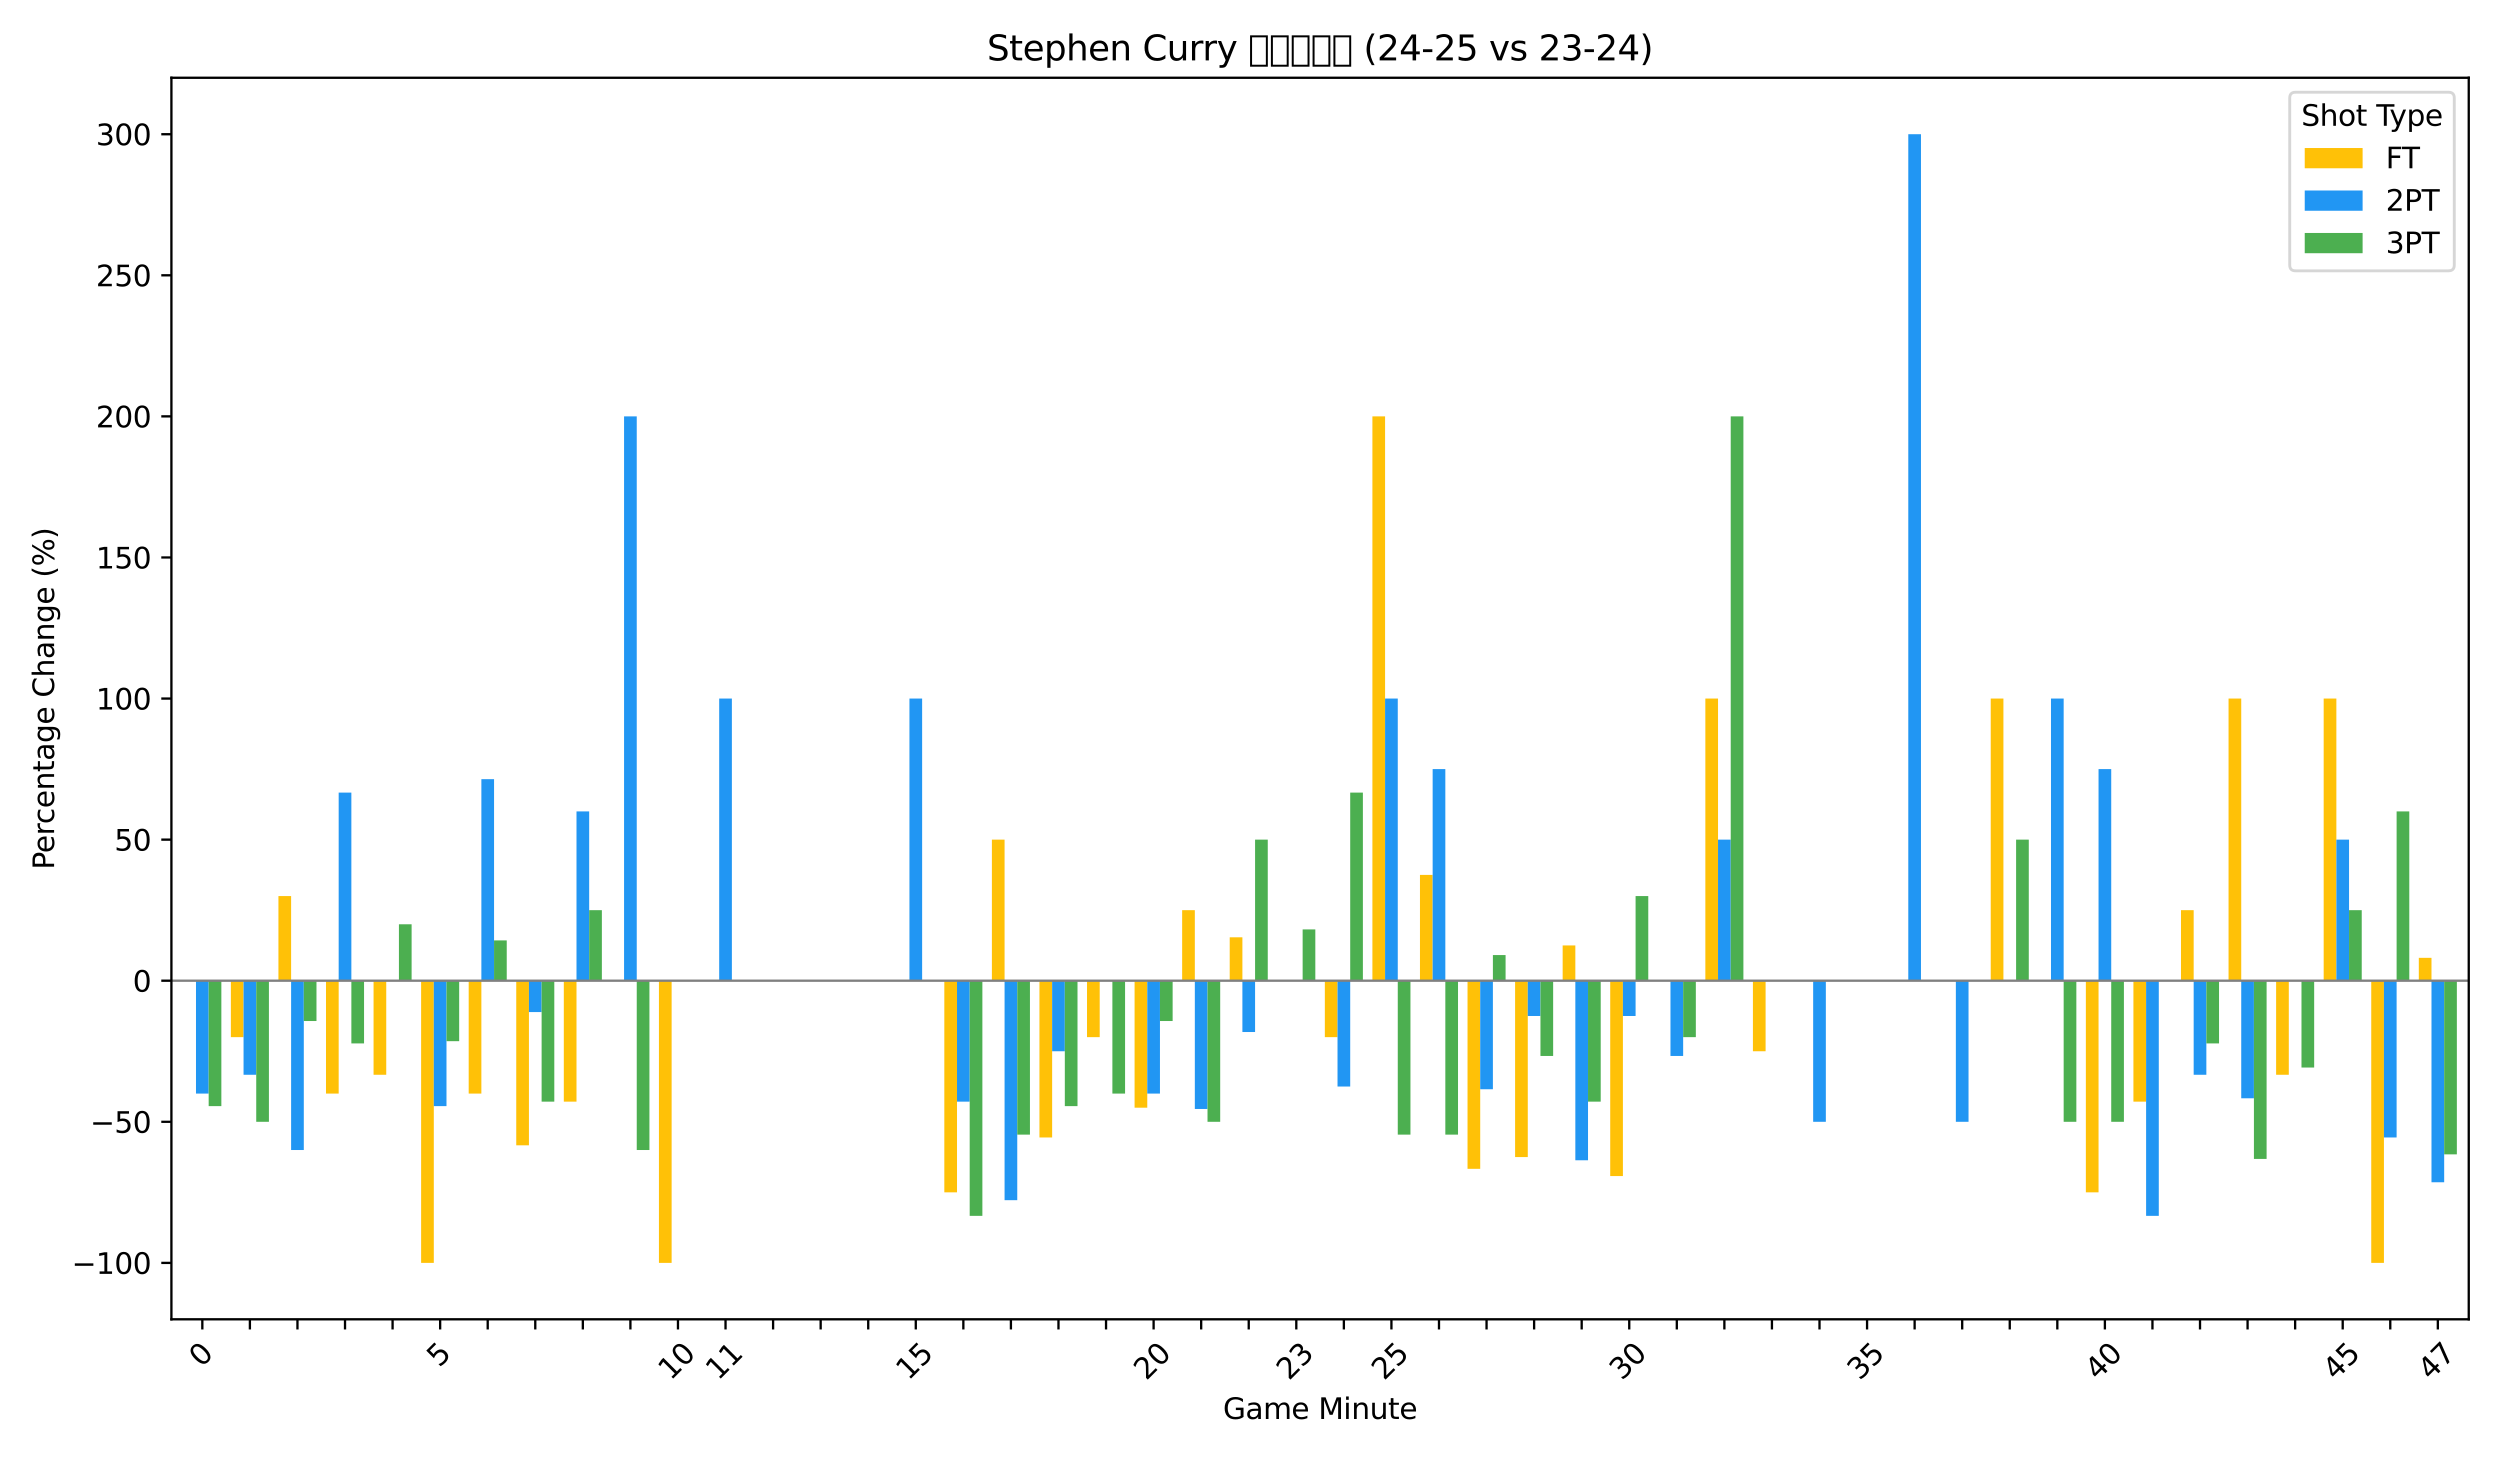 <?xml version="1.0" encoding="utf-8" standalone="no"?>
<!DOCTYPE svg PUBLIC "-//W3C//DTD SVG 1.1//EN"
  "http://www.w3.org/Graphics/SVG/1.1/DTD/svg11.dtd">
<svg xmlns:xlink="http://www.w3.org/1999/xlink" width="864pt" height="504pt" viewBox="0 0 864 504" xmlns="http://www.w3.org/2000/svg" version="1.1">
 <defs>
  <style type="text/css">*{stroke-linejoin: round; stroke-linecap: butt}</style>
 </defs>
 <g id="figure_1">
  <g id="patch_1">
   <path d="M 0 504 
L 864 504 
L 864 0 
L 0 0 
z
" style="fill: #ffffff"/>
  </g>
  <g id="axes_1">
   <g id="patch_2">
    <path d="M 59.24 455.956 
L 853.2 455.956 
L 853.2 26.88 
L 59.24 26.88 
z
" style="fill: #ffffff"/>
   </g>
   <g id="patch_3">
    <path d="M 63.35 338.935 
L 67.733 338.935 
L 67.733 338.935 
L 63.35 338.935 
z
" clip-path="url(#p1a3a46ada2)" style="fill: #ffc107"/>
   </g>
   <g id="patch_4">
    <path d="M 79.788 338.935 
L 84.171 338.935 
L 84.171 358.438 
L 79.788 358.438 
z
" clip-path="url(#p1a3a46ada2)" style="fill: #ffc107"/>
   </g>
   <g id="patch_5">
    <path d="M 96.226 338.935 
L 100.609 338.935 
L 100.609 309.68 
L 96.226 309.68 
z
" clip-path="url(#p1a3a46ada2)" style="fill: #ffc107"/>
   </g>
   <g id="patch_6">
    <path d="M 112.664 338.935 
L 117.047 338.935 
L 117.047 377.942 
L 112.664 377.942 
z
" clip-path="url(#p1a3a46ada2)" style="fill: #ffc107"/>
   </g>
   <g id="patch_7">
    <path d="M 129.102 338.935 
L 133.485 338.935 
L 133.485 371.441 
L 129.102 371.441 
z
" clip-path="url(#p1a3a46ada2)" style="fill: #ffc107"/>
   </g>
   <g id="patch_8">
    <path d="M 145.54 338.935 
L 149.923 338.935 
L 149.923 436.452 
L 145.54 436.452 
z
" clip-path="url(#p1a3a46ada2)" style="fill: #ffc107"/>
   </g>
   <g id="patch_9">
    <path d="M 161.978 338.935 
L 166.362 338.935 
L 166.362 377.942 
L 161.978 377.942 
z
" clip-path="url(#p1a3a46ada2)" style="fill: #ffc107"/>
   </g>
   <g id="patch_10">
    <path d="M 178.416 338.935 
L 182.8 338.935 
L 182.8 395.82 
L 178.416 395.82 
z
" clip-path="url(#p1a3a46ada2)" style="fill: #ffc107"/>
   </g>
   <g id="patch_11">
    <path d="M 194.854 338.935 
L 199.238 338.935 
L 199.238 380.728 
L 194.854 380.728 
z
" clip-path="url(#p1a3a46ada2)" style="fill: #ffc107"/>
   </g>
   <g id="patch_12">
    <path d="M 211.292 338.935 
L 215.676 338.935 
L 215.676 338.935 
L 211.292 338.935 
z
" clip-path="url(#p1a3a46ada2)" style="fill: #ffc107"/>
   </g>
   <g id="patch_13">
    <path d="M 227.73 338.935 
L 232.114 338.935 
L 232.114 436.452 
L 227.73 436.452 
z
" clip-path="url(#p1a3a46ada2)" style="fill: #ffc107"/>
   </g>
   <g id="patch_14">
    <path d="M 244.169 338.935 
L 248.552 338.935 
L 248.552 338.935 
L 244.169 338.935 
z
" clip-path="url(#p1a3a46ada2)" style="fill: #ffc107"/>
   </g>
   <g id="patch_15">
    <path d="M 260.607 338.935 
L 264.99 338.935 
L 264.99 338.935 
L 260.607 338.935 
z
" clip-path="url(#p1a3a46ada2)" style="fill: #ffc107"/>
   </g>
   <g id="patch_16">
    <path d="M 277.045 338.935 
L 281.428 338.935 
L 281.428 338.935 
L 277.045 338.935 
z
" clip-path="url(#p1a3a46ada2)" style="fill: #ffc107"/>
   </g>
   <g id="patch_17">
    <path d="M 293.483 338.935 
L 297.866 338.935 
L 297.866 338.935 
L 293.483 338.935 
z
" clip-path="url(#p1a3a46ada2)" style="fill: #ffc107"/>
   </g>
   <g id="patch_18">
    <path d="M 309.921 338.935 
L 314.304 338.935 
L 314.304 338.935 
L 309.921 338.935 
z
" clip-path="url(#p1a3a46ada2)" style="fill: #ffc107"/>
   </g>
   <g id="patch_19">
    <path d="M 326.359 338.935 
L 330.743 338.935 
L 330.743 412.073 
L 326.359 412.073 
z
" clip-path="url(#p1a3a46ada2)" style="fill: #ffc107"/>
   </g>
   <g id="patch_20">
    <path d="M 342.797 338.935 
L 347.181 338.935 
L 347.181 290.176 
L 342.797 290.176 
z
" clip-path="url(#p1a3a46ada2)" style="fill: #ffc107"/>
   </g>
   <g id="patch_21">
    <path d="M 359.235 338.935 
L 363.619 338.935 
L 363.619 393.111 
L 359.235 393.111 
z
" clip-path="url(#p1a3a46ada2)" style="fill: #ffc107"/>
   </g>
   <g id="patch_22">
    <path d="M 375.673 338.935 
L 380.057 338.935 
L 380.057 358.438 
L 375.673 358.438 
z
" clip-path="url(#p1a3a46ada2)" style="fill: #ffc107"/>
   </g>
   <g id="patch_23">
    <path d="M 392.111 338.935 
L 396.495 338.935 
L 396.495 382.818 
L 392.111 382.818 
z
" clip-path="url(#p1a3a46ada2)" style="fill: #ffc107"/>
   </g>
   <g id="patch_24">
    <path d="M 408.55 338.935 
L 412.933 338.935 
L 412.933 314.556 
L 408.55 314.556 
z
" clip-path="url(#p1a3a46ada2)" style="fill: #ffc107"/>
   </g>
   <g id="patch_25">
    <path d="M 424.988 338.935 
L 429.371 338.935 
L 429.371 323.932 
L 424.988 323.932 
z
" clip-path="url(#p1a3a46ada2)" style="fill: #ffc107"/>
   </g>
   <g id="patch_26">
    <path d="M 441.426 338.935 
L 445.809 338.935 
L 445.809 338.935 
L 441.426 338.935 
z
" clip-path="url(#p1a3a46ada2)" style="fill: #ffc107"/>
   </g>
   <g id="patch_27">
    <path d="M 457.864 338.935 
L 462.247 338.935 
L 462.247 358.438 
L 457.864 358.438 
z
" clip-path="url(#p1a3a46ada2)" style="fill: #ffc107"/>
   </g>
   <g id="patch_28">
    <path d="M 474.302 338.935 
L 478.685 338.935 
L 478.685 143.901 
L 474.302 143.901 
z
" clip-path="url(#p1a3a46ada2)" style="fill: #ffc107"/>
   </g>
   <g id="patch_29">
    <path d="M 490.74 338.935 
L 495.123 338.935 
L 495.123 302.366 
L 490.74 302.366 
z
" clip-path="url(#p1a3a46ada2)" style="fill: #ffc107"/>
   </g>
   <g id="patch_30">
    <path d="M 507.178 338.935 
L 511.562 338.935 
L 511.562 403.946 
L 507.178 403.946 
z
" clip-path="url(#p1a3a46ada2)" style="fill: #ffc107"/>
   </g>
   <g id="patch_31">
    <path d="M 523.616 338.935 
L 528 338.935 
L 528 399.883 
L 523.616 399.883 
z
" clip-path="url(#p1a3a46ada2)" style="fill: #ffc107"/>
   </g>
   <g id="patch_32">
    <path d="M 540.054 338.935 
L 544.438 338.935 
L 544.438 326.745 
L 540.054 326.745 
z
" clip-path="url(#p1a3a46ada2)" style="fill: #ffc107"/>
   </g>
   <g id="patch_33">
    <path d="M 556.492 338.935 
L 560.876 338.935 
L 560.876 406.447 
L 556.492 406.447 
z
" clip-path="url(#p1a3a46ada2)" style="fill: #ffc107"/>
   </g>
   <g id="patch_34">
    <path d="M 572.93 338.935 
L 577.314 338.935 
L 577.314 338.935 
L 572.93 338.935 
z
" clip-path="url(#p1a3a46ada2)" style="fill: #ffc107"/>
   </g>
   <g id="patch_35">
    <path d="M 589.369 338.935 
L 593.752 338.935 
L 593.752 241.418 
L 589.369 241.418 
z
" clip-path="url(#p1a3a46ada2)" style="fill: #ffc107"/>
   </g>
   <g id="patch_36">
    <path d="M 605.807 338.935 
L 610.19 338.935 
L 610.19 363.314 
L 605.807 363.314 
z
" clip-path="url(#p1a3a46ada2)" style="fill: #ffc107"/>
   </g>
   <g id="patch_37">
    <path d="M 622.245 338.935 
L 626.628 338.935 
L 626.628 338.935 
L 622.245 338.935 
z
" clip-path="url(#p1a3a46ada2)" style="fill: #ffc107"/>
   </g>
   <g id="patch_38">
    <path d="M 638.683 338.935 
L 643.066 338.935 
L 643.066 338.935 
L 638.683 338.935 
z
" clip-path="url(#p1a3a46ada2)" style="fill: #ffc107"/>
   </g>
   <g id="patch_39">
    <path d="M 655.121 338.935 
L 659.504 338.935 
L 659.504 338.935 
L 655.121 338.935 
z
" clip-path="url(#p1a3a46ada2)" style="fill: #ffc107"/>
   </g>
   <g id="patch_40">
    <path d="M 671.559 338.935 
L 675.943 338.935 
L 675.943 338.935 
L 671.559 338.935 
z
" clip-path="url(#p1a3a46ada2)" style="fill: #ffc107"/>
   </g>
   <g id="patch_41">
    <path d="M 687.997 338.935 
L 692.381 338.935 
L 692.381 241.418 
L 687.997 241.418 
z
" clip-path="url(#p1a3a46ada2)" style="fill: #ffc107"/>
   </g>
   <g id="patch_42">
    <path d="M 704.435 338.935 
L 708.819 338.935 
L 708.819 338.935 
L 704.435 338.935 
z
" clip-path="url(#p1a3a46ada2)" style="fill: #ffc107"/>
   </g>
   <g id="patch_43">
    <path d="M 720.873 338.935 
L 725.257 338.935 
L 725.257 412.073 
L 720.873 412.073 
z
" clip-path="url(#p1a3a46ada2)" style="fill: #ffc107"/>
   </g>
   <g id="patch_44">
    <path d="M 737.311 338.935 
L 741.695 338.935 
L 741.695 380.728 
L 737.311 380.728 
z
" clip-path="url(#p1a3a46ada2)" style="fill: #ffc107"/>
   </g>
   <g id="patch_45">
    <path d="M 753.75 338.935 
L 758.133 338.935 
L 758.133 314.556 
L 753.75 314.556 
z
" clip-path="url(#p1a3a46ada2)" style="fill: #ffc107"/>
   </g>
   <g id="patch_46">
    <path d="M 770.188 338.935 
L 774.571 338.935 
L 774.571 241.418 
L 770.188 241.418 
z
" clip-path="url(#p1a3a46ada2)" style="fill: #ffc107"/>
   </g>
   <g id="patch_47">
    <path d="M 786.626 338.935 
L 791.009 338.935 
L 791.009 371.441 
L 786.626 371.441 
z
" clip-path="url(#p1a3a46ada2)" style="fill: #ffc107"/>
   </g>
   <g id="patch_48">
    <path d="M 803.064 338.935 
L 807.447 338.935 
L 807.447 241.418 
L 803.064 241.418 
z
" clip-path="url(#p1a3a46ada2)" style="fill: #ffc107"/>
   </g>
   <g id="patch_49">
    <path d="M 819.502 338.935 
L 823.885 338.935 
L 823.885 436.452 
L 819.502 436.452 
z
" clip-path="url(#p1a3a46ada2)" style="fill: #ffc107"/>
   </g>
   <g id="patch_50">
    <path d="M 835.94 338.935 
L 840.323 338.935 
L 840.323 331.028 
L 835.94 331.028 
z
" clip-path="url(#p1a3a46ada2)" style="fill: #ffc107"/>
   </g>
   <g id="patch_51">
    <path d="M 67.733 338.935 
L 72.117 338.935 
L 72.117 377.942 
L 67.733 377.942 
z
" clip-path="url(#p1a3a46ada2)" style="fill: #2196f3"/>
   </g>
   <g id="patch_52">
    <path d="M 84.171 338.935 
L 88.555 338.935 
L 88.555 371.441 
L 84.171 371.441 
z
" clip-path="url(#p1a3a46ada2)" style="fill: #2196f3"/>
   </g>
   <g id="patch_53">
    <path d="M 100.609 338.935 
L 104.993 338.935 
L 104.993 397.445 
L 100.609 397.445 
z
" clip-path="url(#p1a3a46ada2)" style="fill: #2196f3"/>
   </g>
   <g id="patch_54">
    <path d="M 117.047 338.935 
L 121.431 338.935 
L 121.431 273.923 
L 117.047 273.923 
z
" clip-path="url(#p1a3a46ada2)" style="fill: #2196f3"/>
   </g>
   <g id="patch_55">
    <path d="M 133.485 338.935 
L 137.869 338.935 
L 137.869 338.935 
L 133.485 338.935 
z
" clip-path="url(#p1a3a46ada2)" style="fill: #2196f3"/>
   </g>
   <g id="patch_56">
    <path d="M 149.923 338.935 
L 154.307 338.935 
L 154.307 382.276 
L 149.923 382.276 
z
" clip-path="url(#p1a3a46ada2)" style="fill: #2196f3"/>
   </g>
   <g id="patch_57">
    <path d="M 166.362 338.935 
L 170.745 338.935 
L 170.745 269.28 
L 166.362 269.28 
z
" clip-path="url(#p1a3a46ada2)" style="fill: #2196f3"/>
   </g>
   <g id="patch_58">
    <path d="M 182.8 338.935 
L 187.183 338.935 
L 187.183 349.77 
L 182.8 349.77 
z
" clip-path="url(#p1a3a46ada2)" style="fill: #2196f3"/>
   </g>
   <g id="patch_59">
    <path d="M 199.238 338.935 
L 203.621 338.935 
L 203.621 280.425 
L 199.238 280.425 
z
" clip-path="url(#p1a3a46ada2)" style="fill: #2196f3"/>
   </g>
   <g id="patch_60">
    <path d="M 215.676 338.935 
L 220.059 338.935 
L 220.059 143.901 
L 215.676 143.901 
z
" clip-path="url(#p1a3a46ada2)" style="fill: #2196f3"/>
   </g>
   <g id="patch_61">
    <path d="M 232.114 338.935 
L 236.497 338.935 
L 236.497 338.935 
L 232.114 338.935 
z
" clip-path="url(#p1a3a46ada2)" style="fill: #2196f3"/>
   </g>
   <g id="patch_62">
    <path d="M 248.552 338.935 
L 252.936 338.935 
L 252.936 241.418 
L 248.552 241.418 
z
" clip-path="url(#p1a3a46ada2)" style="fill: #2196f3"/>
   </g>
   <g id="patch_63">
    <path d="M 264.99 338.935 
L 269.374 338.935 
L 269.374 338.935 
L 264.99 338.935 
z
" clip-path="url(#p1a3a46ada2)" style="fill: #2196f3"/>
   </g>
   <g id="patch_64">
    <path d="M 281.428 338.935 
L 285.812 338.935 
L 285.812 338.935 
L 281.428 338.935 
z
" clip-path="url(#p1a3a46ada2)" style="fill: #2196f3"/>
   </g>
   <g id="patch_65">
    <path d="M 297.866 338.935 
L 302.25 338.935 
L 302.25 338.935 
L 297.866 338.935 
z
" clip-path="url(#p1a3a46ada2)" style="fill: #2196f3"/>
   </g>
   <g id="patch_66">
    <path d="M 314.304 338.935 
L 318.688 338.935 
L 318.688 241.418 
L 314.304 241.418 
z
" clip-path="url(#p1a3a46ada2)" style="fill: #2196f3"/>
   </g>
   <g id="patch_67">
    <path d="M 330.743 338.935 
L 335.126 338.935 
L 335.126 380.728 
L 330.743 380.728 
z
" clip-path="url(#p1a3a46ada2)" style="fill: #2196f3"/>
   </g>
   <g id="patch_68">
    <path d="M 347.181 338.935 
L 351.564 338.935 
L 351.564 414.782 
L 347.181 414.782 
z
" clip-path="url(#p1a3a46ada2)" style="fill: #2196f3"/>
   </g>
   <g id="patch_69">
    <path d="M 363.619 338.935 
L 368.002 338.935 
L 368.002 363.314 
L 363.619 363.314 
z
" clip-path="url(#p1a3a46ada2)" style="fill: #2196f3"/>
   </g>
   <g id="patch_70">
    <path d="M 380.057 338.935 
L 384.44 338.935 
L 384.44 338.935 
L 380.057 338.935 
z
" clip-path="url(#p1a3a46ada2)" style="fill: #2196f3"/>
   </g>
   <g id="patch_71">
    <path d="M 396.495 338.935 
L 400.878 338.935 
L 400.878 377.942 
L 396.495 377.942 
z
" clip-path="url(#p1a3a46ada2)" style="fill: #2196f3"/>
   </g>
   <g id="patch_72">
    <path d="M 412.933 338.935 
L 417.317 338.935 
L 417.317 383.261 
L 412.933 383.261 
z
" clip-path="url(#p1a3a46ada2)" style="fill: #2196f3"/>
   </g>
   <g id="patch_73">
    <path d="M 429.371 338.935 
L 433.755 338.935 
L 433.755 356.665 
L 429.371 356.665 
z
" clip-path="url(#p1a3a46ada2)" style="fill: #2196f3"/>
   </g>
   <g id="patch_74">
    <path d="M 445.809 338.935 
L 450.193 338.935 
L 450.193 338.935 
L 445.809 338.935 
z
" clip-path="url(#p1a3a46ada2)" style="fill: #2196f3"/>
   </g>
   <g id="patch_75">
    <path d="M 462.247 338.935 
L 466.631 338.935 
L 466.631 375.504 
L 462.247 375.504 
z
" clip-path="url(#p1a3a46ada2)" style="fill: #2196f3"/>
   </g>
   <g id="patch_76">
    <path d="M 478.685 338.935 
L 483.069 338.935 
L 483.069 241.418 
L 478.685 241.418 
z
" clip-path="url(#p1a3a46ada2)" style="fill: #2196f3"/>
   </g>
   <g id="patch_77">
    <path d="M 495.123 338.935 
L 499.507 338.935 
L 499.507 265.797 
L 495.123 265.797 
z
" clip-path="url(#p1a3a46ada2)" style="fill: #2196f3"/>
   </g>
   <g id="patch_78">
    <path d="M 511.562 338.935 
L 515.945 338.935 
L 515.945 376.442 
L 511.562 376.442 
z
" clip-path="url(#p1a3a46ada2)" style="fill: #2196f3"/>
   </g>
   <g id="patch_79">
    <path d="M 528 338.935 
L 532.383 338.935 
L 532.383 351.125 
L 528 351.125 
z
" clip-path="url(#p1a3a46ada2)" style="fill: #2196f3"/>
   </g>
   <g id="patch_80">
    <path d="M 544.438 338.935 
L 548.821 338.935 
L 548.821 400.991 
L 544.438 400.991 
z
" clip-path="url(#p1a3a46ada2)" style="fill: #2196f3"/>
   </g>
   <g id="patch_81">
    <path d="M 560.876 338.935 
L 565.259 338.935 
L 565.259 351.125 
L 560.876 351.125 
z
" clip-path="url(#p1a3a46ada2)" style="fill: #2196f3"/>
   </g>
   <g id="patch_82">
    <path d="M 577.314 338.935 
L 581.697 338.935 
L 581.697 364.94 
L 577.314 364.94 
z
" clip-path="url(#p1a3a46ada2)" style="fill: #2196f3"/>
   </g>
   <g id="patch_83">
    <path d="M 593.752 338.935 
L 598.136 338.935 
L 598.136 290.176 
L 593.752 290.176 
z
" clip-path="url(#p1a3a46ada2)" style="fill: #2196f3"/>
   </g>
   <g id="patch_84">
    <path d="M 610.19 338.935 
L 614.574 338.935 
L 614.574 338.935 
L 610.19 338.935 
z
" clip-path="url(#p1a3a46ada2)" style="fill: #2196f3"/>
   </g>
   <g id="patch_85">
    <path d="M 626.628 338.935 
L 631.012 338.935 
L 631.012 387.694 
L 626.628 387.694 
z
" clip-path="url(#p1a3a46ada2)" style="fill: #2196f3"/>
   </g>
   <g id="patch_86">
    <path d="M 643.066 338.935 
L 647.45 338.935 
L 647.45 338.935 
L 643.066 338.935 
z
" clip-path="url(#p1a3a46ada2)" style="fill: #2196f3"/>
   </g>
   <g id="patch_87">
    <path d="M 659.504 338.935 
L 663.888 338.935 
L 663.888 46.383 
L 659.504 46.383 
z
" clip-path="url(#p1a3a46ada2)" style="fill: #2196f3"/>
   </g>
   <g id="patch_88">
    <path d="M 675.943 338.935 
L 680.326 338.935 
L 680.326 387.694 
L 675.943 387.694 
z
" clip-path="url(#p1a3a46ada2)" style="fill: #2196f3"/>
   </g>
   <g id="patch_89">
    <path d="M 692.381 338.935 
L 696.764 338.935 
L 696.764 338.935 
L 692.381 338.935 
z
" clip-path="url(#p1a3a46ada2)" style="fill: #2196f3"/>
   </g>
   <g id="patch_90">
    <path d="M 708.819 338.935 
L 713.202 338.935 
L 713.202 241.418 
L 708.819 241.418 
z
" clip-path="url(#p1a3a46ada2)" style="fill: #2196f3"/>
   </g>
   <g id="patch_91">
    <path d="M 725.257 338.935 
L 729.64 338.935 
L 729.64 265.797 
L 725.257 265.797 
z
" clip-path="url(#p1a3a46ada2)" style="fill: #2196f3"/>
   </g>
   <g id="patch_92">
    <path d="M 741.695 338.935 
L 746.078 338.935 
L 746.078 420.199 
L 741.695 420.199 
z
" clip-path="url(#p1a3a46ada2)" style="fill: #2196f3"/>
   </g>
   <g id="patch_93">
    <path d="M 758.133 338.935 
L 762.517 338.935 
L 762.517 371.441 
L 758.133 371.441 
z
" clip-path="url(#p1a3a46ada2)" style="fill: #2196f3"/>
   </g>
   <g id="patch_94">
    <path d="M 774.571 338.935 
L 778.955 338.935 
L 778.955 379.567 
L 774.571 379.567 
z
" clip-path="url(#p1a3a46ada2)" style="fill: #2196f3"/>
   </g>
   <g id="patch_95">
    <path d="M 791.009 338.935 
L 795.393 338.935 
L 795.393 338.935 
L 791.009 338.935 
z
" clip-path="url(#p1a3a46ada2)" style="fill: #2196f3"/>
   </g>
   <g id="patch_96">
    <path d="M 807.447 338.935 
L 811.831 338.935 
L 811.831 290.176 
L 807.447 290.176 
z
" clip-path="url(#p1a3a46ada2)" style="fill: #2196f3"/>
   </g>
   <g id="patch_97">
    <path d="M 823.885 338.935 
L 828.269 338.935 
L 828.269 393.111 
L 823.885 393.111 
z
" clip-path="url(#p1a3a46ada2)" style="fill: #2196f3"/>
   </g>
   <g id="patch_98">
    <path d="M 840.323 338.935 
L 844.707 338.935 
L 844.707 408.59 
L 840.323 408.59 
z
" clip-path="url(#p1a3a46ada2)" style="fill: #2196f3"/>
   </g>
   <g id="patch_99">
    <path d="M 72.117 338.935 
L 76.5 338.935 
L 76.5 382.276 
L 72.117 382.276 
z
" clip-path="url(#p1a3a46ada2)" style="fill: #4caf50"/>
   </g>
   <g id="patch_100">
    <path d="M 88.555 338.935 
L 92.938 338.935 
L 92.938 387.694 
L 88.555 387.694 
z
" clip-path="url(#p1a3a46ada2)" style="fill: #4caf50"/>
   </g>
   <g id="patch_101">
    <path d="M 104.993 338.935 
L 109.376 338.935 
L 109.376 352.866 
L 104.993 352.866 
z
" clip-path="url(#p1a3a46ada2)" style="fill: #4caf50"/>
   </g>
   <g id="patch_102">
    <path d="M 121.431 338.935 
L 125.814 338.935 
L 125.814 360.605 
L 121.431 360.605 
z
" clip-path="url(#p1a3a46ada2)" style="fill: #4caf50"/>
   </g>
   <g id="patch_103">
    <path d="M 137.869 338.935 
L 142.252 338.935 
L 142.252 319.432 
L 137.869 319.432 
z
" clip-path="url(#p1a3a46ada2)" style="fill: #4caf50"/>
   </g>
   <g id="patch_104">
    <path d="M 154.307 338.935 
L 158.69 338.935 
L 158.69 359.831 
L 154.307 359.831 
z
" clip-path="url(#p1a3a46ada2)" style="fill: #4caf50"/>
   </g>
   <g id="patch_105">
    <path d="M 170.745 338.935 
L 175.129 338.935 
L 175.129 325.004 
L 170.745 325.004 
z
" clip-path="url(#p1a3a46ada2)" style="fill: #4caf50"/>
   </g>
   <g id="patch_106">
    <path d="M 187.183 338.935 
L 191.567 338.935 
L 191.567 380.728 
L 187.183 380.728 
z
" clip-path="url(#p1a3a46ada2)" style="fill: #4caf50"/>
   </g>
   <g id="patch_107">
    <path d="M 203.621 338.935 
L 208.005 338.935 
L 208.005 314.556 
L 203.621 314.556 
z
" clip-path="url(#p1a3a46ada2)" style="fill: #4caf50"/>
   </g>
   <g id="patch_108">
    <path d="M 220.059 338.935 
L 224.443 338.935 
L 224.443 397.445 
L 220.059 397.445 
z
" clip-path="url(#p1a3a46ada2)" style="fill: #4caf50"/>
   </g>
   <g id="patch_109">
    <path d="M 236.497 338.935 
L 240.881 338.935 
L 240.881 338.935 
L 236.497 338.935 
z
" clip-path="url(#p1a3a46ada2)" style="fill: #4caf50"/>
   </g>
   <g id="patch_110">
    <path d="M 252.936 338.935 
L 257.319 338.935 
L 257.319 338.935 
L 252.936 338.935 
z
" clip-path="url(#p1a3a46ada2)" style="fill: #4caf50"/>
   </g>
   <g id="patch_111">
    <path d="M 269.374 338.935 
L 273.757 338.935 
L 273.757 338.935 
L 269.374 338.935 
z
" clip-path="url(#p1a3a46ada2)" style="fill: #4caf50"/>
   </g>
   <g id="patch_112">
    <path d="M 285.812 338.935 
L 290.195 338.935 
L 290.195 338.935 
L 285.812 338.935 
z
" clip-path="url(#p1a3a46ada2)" style="fill: #4caf50"/>
   </g>
   <g id="patch_113">
    <path d="M 302.25 338.935 
L 306.633 338.935 
L 306.633 338.935 
L 302.25 338.935 
z
" clip-path="url(#p1a3a46ada2)" style="fill: #4caf50"/>
   </g>
   <g id="patch_114">
    <path d="M 318.688 338.935 
L 323.071 338.935 
L 323.071 338.935 
L 318.688 338.935 
z
" clip-path="url(#p1a3a46ada2)" style="fill: #4caf50"/>
   </g>
   <g id="patch_115">
    <path d="M 335.126 338.935 
L 339.51 338.935 
L 339.51 420.199 
L 335.126 420.199 
z
" clip-path="url(#p1a3a46ada2)" style="fill: #4caf50"/>
   </g>
   <g id="patch_116">
    <path d="M 351.564 338.935 
L 355.948 338.935 
L 355.948 392.126 
L 351.564 392.126 
z
" clip-path="url(#p1a3a46ada2)" style="fill: #4caf50"/>
   </g>
   <g id="patch_117">
    <path d="M 368.002 338.935 
L 372.386 338.935 
L 372.386 382.276 
L 368.002 382.276 
z
" clip-path="url(#p1a3a46ada2)" style="fill: #4caf50"/>
   </g>
   <g id="patch_118">
    <path d="M 384.44 338.935 
L 388.824 338.935 
L 388.824 377.942 
L 384.44 377.942 
z
" clip-path="url(#p1a3a46ada2)" style="fill: #4caf50"/>
   </g>
   <g id="patch_119">
    <path d="M 400.878 338.935 
L 405.262 338.935 
L 405.262 352.866 
L 400.878 352.866 
z
" clip-path="url(#p1a3a46ada2)" style="fill: #4caf50"/>
   </g>
   <g id="patch_120">
    <path d="M 417.317 338.935 
L 421.7 338.935 
L 421.7 387.694 
L 417.317 387.694 
z
" clip-path="url(#p1a3a46ada2)" style="fill: #4caf50"/>
   </g>
   <g id="patch_121">
    <path d="M 433.755 338.935 
L 438.138 338.935 
L 438.138 290.176 
L 433.755 290.176 
z
" clip-path="url(#p1a3a46ada2)" style="fill: #4caf50"/>
   </g>
   <g id="patch_122">
    <path d="M 450.193 338.935 
L 454.576 338.935 
L 454.576 321.205 
L 450.193 321.205 
z
" clip-path="url(#p1a3a46ada2)" style="fill: #4caf50"/>
   </g>
   <g id="patch_123">
    <path d="M 466.631 338.935 
L 471.014 338.935 
L 471.014 273.923 
L 466.631 273.923 
z
" clip-path="url(#p1a3a46ada2)" style="fill: #4caf50"/>
   </g>
   <g id="patch_124">
    <path d="M 483.069 338.935 
L 487.452 338.935 
L 487.452 392.126 
L 483.069 392.126 
z
" clip-path="url(#p1a3a46ada2)" style="fill: #4caf50"/>
   </g>
   <g id="patch_125">
    <path d="M 499.507 338.935 
L 503.89 338.935 
L 503.89 392.126 
L 499.507 392.126 
z
" clip-path="url(#p1a3a46ada2)" style="fill: #4caf50"/>
   </g>
   <g id="patch_126">
    <path d="M 515.945 338.935 
L 520.329 338.935 
L 520.329 330.07 
L 515.945 330.07 
z
" clip-path="url(#p1a3a46ada2)" style="fill: #4caf50"/>
   </g>
   <g id="patch_127">
    <path d="M 532.383 338.935 
L 536.767 338.935 
L 536.767 364.94 
L 532.383 364.94 
z
" clip-path="url(#p1a3a46ada2)" style="fill: #4caf50"/>
   </g>
   <g id="patch_128">
    <path d="M 548.821 338.935 
L 553.205 338.935 
L 553.205 380.728 
L 548.821 380.728 
z
" clip-path="url(#p1a3a46ada2)" style="fill: #4caf50"/>
   </g>
   <g id="patch_129">
    <path d="M 565.259 338.935 
L 569.643 338.935 
L 569.643 309.68 
L 565.259 309.68 
z
" clip-path="url(#p1a3a46ada2)" style="fill: #4caf50"/>
   </g>
   <g id="patch_130">
    <path d="M 581.697 338.935 
L 586.081 338.935 
L 586.081 358.438 
L 581.697 358.438 
z
" clip-path="url(#p1a3a46ada2)" style="fill: #4caf50"/>
   </g>
   <g id="patch_131">
    <path d="M 598.136 338.935 
L 602.519 338.935 
L 602.519 143.901 
L 598.136 143.901 
z
" clip-path="url(#p1a3a46ada2)" style="fill: #4caf50"/>
   </g>
   <g id="patch_132">
    <path d="M 614.574 338.935 
L 618.957 338.935 
L 618.957 338.935 
L 614.574 338.935 
z
" clip-path="url(#p1a3a46ada2)" style="fill: #4caf50"/>
   </g>
   <g id="patch_133">
    <path d="M 631.012 338.935 
L 635.395 338.935 
L 635.395 338.935 
L 631.012 338.935 
z
" clip-path="url(#p1a3a46ada2)" style="fill: #4caf50"/>
   </g>
   <g id="patch_134">
    <path d="M 647.45 338.935 
L 651.833 338.935 
L 651.833 338.935 
L 647.45 338.935 
z
" clip-path="url(#p1a3a46ada2)" style="fill: #4caf50"/>
   </g>
   <g id="patch_135">
    <path d="M 663.888 338.935 
L 668.271 338.935 
L 668.271 338.935 
L 663.888 338.935 
z
" clip-path="url(#p1a3a46ada2)" style="fill: #4caf50"/>
   </g>
   <g id="patch_136">
    <path d="M 680.326 338.935 
L 684.71 338.935 
L 684.71 338.935 
L 680.326 338.935 
z
" clip-path="url(#p1a3a46ada2)" style="fill: #4caf50"/>
   </g>
   <g id="patch_137">
    <path d="M 696.764 338.935 
L 701.148 338.935 
L 701.148 290.176 
L 696.764 290.176 
z
" clip-path="url(#p1a3a46ada2)" style="fill: #4caf50"/>
   </g>
   <g id="patch_138">
    <path d="M 713.202 338.935 
L 717.586 338.935 
L 717.586 387.694 
L 713.202 387.694 
z
" clip-path="url(#p1a3a46ada2)" style="fill: #4caf50"/>
   </g>
   <g id="patch_139">
    <path d="M 729.64 338.935 
L 734.024 338.935 
L 734.024 387.694 
L 729.64 387.694 
z
" clip-path="url(#p1a3a46ada2)" style="fill: #4caf50"/>
   </g>
   <g id="patch_140">
    <path d="M 746.078 338.935 
L 750.462 338.935 
L 750.462 338.935 
L 746.078 338.935 
z
" clip-path="url(#p1a3a46ada2)" style="fill: #4caf50"/>
   </g>
   <g id="patch_141">
    <path d="M 762.517 338.935 
L 766.9 338.935 
L 766.9 360.605 
L 762.517 360.605 
z
" clip-path="url(#p1a3a46ada2)" style="fill: #4caf50"/>
   </g>
   <g id="patch_142">
    <path d="M 778.955 338.935 
L 783.338 338.935 
L 783.338 400.525 
L 778.955 400.525 
z
" clip-path="url(#p1a3a46ada2)" style="fill: #4caf50"/>
   </g>
   <g id="patch_143">
    <path d="M 795.393 338.935 
L 799.776 338.935 
L 799.776 368.94 
L 795.393 368.94 
z
" clip-path="url(#p1a3a46ada2)" style="fill: #4caf50"/>
   </g>
   <g id="patch_144">
    <path d="M 811.831 338.935 
L 816.214 338.935 
L 816.214 314.556 
L 811.831 314.556 
z
" clip-path="url(#p1a3a46ada2)" style="fill: #4caf50"/>
   </g>
   <g id="patch_145">
    <path d="M 828.269 338.935 
L 832.652 338.935 
L 832.652 280.425 
L 828.269 280.425 
z
" clip-path="url(#p1a3a46ada2)" style="fill: #4caf50"/>
   </g>
   <g id="patch_146">
    <path d="M 844.707 338.935 
L 849.09 338.935 
L 849.09 398.946 
L 844.707 398.946 
z
" clip-path="url(#p1a3a46ada2)" style="fill: #4caf50"/>
   </g>
   <g id="matplotlib.axis_1">
    <g id="xtick_1">
     <g id="line2d_1">
      <defs>
       <path id="m90acfd5ce2" d="M 0 0 
L 0 3.5 
" style="stroke: #000000; stroke-width: 0.8"/>
      </defs>
      <g>
       <use xlink:href="#m90acfd5ce2" x="69.925" y="455.956" style="stroke: #000000; stroke-width: 0.8"/>
      </g>
     </g>
     <g id="text_1">
      <!-- 0 -->
      <g transform="translate(69.626 472.827) rotate(-45) scale(0.1 -0.1)">
       <defs>
        <path id="DejaVuSans-30" d="M 2034 4250 
Q 1547 4250 1301 3770 
Q 1056 3291 1056 2328 
Q 1056 1369 1301 889 
Q 1547 409 2034 409 
Q 2525 409 2770 889 
Q 3016 1369 3016 2328 
Q 3016 3291 2770 3770 
Q 2525 4250 2034 4250 
z
M 2034 4750 
Q 2819 4750 3233 4129 
Q 3647 3509 3647 2328 
Q 3647 1150 3233 529 
Q 2819 -91 2034 -91 
Q 1250 -91 836 529 
Q 422 1150 422 2328 
Q 422 3509 836 4129 
Q 1250 4750 2034 4750 
z
" transform="scale(0.016)"/>
       </defs>
       <use xlink:href="#DejaVuSans-30"/>
      </g>
     </g>
    </g>
    <g id="xtick_2">
     <g id="line2d_2">
      <g>
       <use xlink:href="#m90acfd5ce2" x="86.363" y="455.956" style="stroke: #000000; stroke-width: 0.8"/>
      </g>
     </g>
    </g>
    <g id="xtick_3">
     <g id="line2d_3">
      <g>
       <use xlink:href="#m90acfd5ce2" x="102.801" y="455.956" style="stroke: #000000; stroke-width: 0.8"/>
      </g>
     </g>
    </g>
    <g id="xtick_4">
     <g id="line2d_4">
      <g>
       <use xlink:href="#m90acfd5ce2" x="119.239" y="455.956" style="stroke: #000000; stroke-width: 0.8"/>
      </g>
     </g>
    </g>
    <g id="xtick_5">
     <g id="line2d_5">
      <g>
       <use xlink:href="#m90acfd5ce2" x="135.677" y="455.956" style="stroke: #000000; stroke-width: 0.8"/>
      </g>
     </g>
    </g>
    <g id="xtick_6">
     <g id="line2d_6">
      <g>
       <use xlink:href="#m90acfd5ce2" x="152.115" y="455.956" style="stroke: #000000; stroke-width: 0.8"/>
      </g>
     </g>
     <g id="text_2">
      <!-- 5 -->
      <g transform="translate(151.817 472.827) rotate(-45) scale(0.1 -0.1)">
       <defs>
        <path id="DejaVuSans-35" d="M 691 4666 
L 3169 4666 
L 3169 4134 
L 1269 4134 
L 1269 2991 
Q 1406 3038 1543 3061 
Q 1681 3084 1819 3084 
Q 2600 3084 3056 2656 
Q 3513 2228 3513 1497 
Q 3513 744 3044 326 
Q 2575 -91 1722 -91 
Q 1428 -91 1123 -41 
Q 819 9 494 109 
L 494 744 
Q 775 591 1075 516 
Q 1375 441 1709 441 
Q 2250 441 2565 725 
Q 2881 1009 2881 1497 
Q 2881 1984 2565 2268 
Q 2250 2553 1709 2553 
Q 1456 2553 1204 2497 
Q 953 2441 691 2322 
L 691 4666 
z
" transform="scale(0.016)"/>
       </defs>
       <use xlink:href="#DejaVuSans-35"/>
      </g>
     </g>
    </g>
    <g id="xtick_7">
     <g id="line2d_7">
      <g>
       <use xlink:href="#m90acfd5ce2" x="168.553" y="455.956" style="stroke: #000000; stroke-width: 0.8"/>
      </g>
     </g>
    </g>
    <g id="xtick_8">
     <g id="line2d_8">
      <g>
       <use xlink:href="#m90acfd5ce2" x="184.991" y="455.956" style="stroke: #000000; stroke-width: 0.8"/>
      </g>
     </g>
    </g>
    <g id="xtick_9">
     <g id="line2d_9">
      <g>
       <use xlink:href="#m90acfd5ce2" x="201.43" y="455.956" style="stroke: #000000; stroke-width: 0.8"/>
      </g>
     </g>
    </g>
    <g id="xtick_10">
     <g id="line2d_10">
      <g>
       <use xlink:href="#m90acfd5ce2" x="217.868" y="455.956" style="stroke: #000000; stroke-width: 0.8"/>
      </g>
     </g>
    </g>
    <g id="xtick_11">
     <g id="line2d_11">
      <g>
       <use xlink:href="#m90acfd5ce2" x="234.306" y="455.956" style="stroke: #000000; stroke-width: 0.8"/>
      </g>
     </g>
     <g id="text_3">
      <!-- 10 -->
      <g transform="translate(231.758 477.326) rotate(-45) scale(0.1 -0.1)">
       <defs>
        <path id="DejaVuSans-31" d="M 794 531 
L 1825 531 
L 1825 4091 
L 703 3866 
L 703 4441 
L 1819 4666 
L 2450 4666 
L 2450 531 
L 3481 531 
L 3481 0 
L 794 0 
L 794 531 
z
" transform="scale(0.016)"/>
       </defs>
       <use xlink:href="#DejaVuSans-31"/>
       <use xlink:href="#DejaVuSans-30" transform="translate(63.623 0)"/>
      </g>
     </g>
    </g>
    <g id="xtick_12">
     <g id="line2d_12">
      <g>
       <use xlink:href="#m90acfd5ce2" x="250.744" y="455.956" style="stroke: #000000; stroke-width: 0.8"/>
      </g>
     </g>
     <g id="text_4">
      <!-- 11 -->
      <g transform="translate(248.196 477.326) rotate(-45) scale(0.1 -0.1)">
       <use xlink:href="#DejaVuSans-31"/>
       <use xlink:href="#DejaVuSans-31" transform="translate(63.623 0)"/>
      </g>
     </g>
    </g>
    <g id="xtick_13">
     <g id="line2d_13">
      <g>
       <use xlink:href="#m90acfd5ce2" x="267.182" y="455.956" style="stroke: #000000; stroke-width: 0.8"/>
      </g>
     </g>
    </g>
    <g id="xtick_14">
     <g id="line2d_14">
      <g>
       <use xlink:href="#m90acfd5ce2" x="283.62" y="455.956" style="stroke: #000000; stroke-width: 0.8"/>
      </g>
     </g>
    </g>
    <g id="xtick_15">
     <g id="line2d_15">
      <g>
       <use xlink:href="#m90acfd5ce2" x="300.058" y="455.956" style="stroke: #000000; stroke-width: 0.8"/>
      </g>
     </g>
    </g>
    <g id="xtick_16">
     <g id="line2d_16">
      <g>
       <use xlink:href="#m90acfd5ce2" x="316.496" y="455.956" style="stroke: #000000; stroke-width: 0.8"/>
      </g>
     </g>
     <g id="text_5">
      <!-- 15 -->
      <g transform="translate(313.948 477.326) rotate(-45) scale(0.1 -0.1)">
       <use xlink:href="#DejaVuSans-31"/>
       <use xlink:href="#DejaVuSans-35" transform="translate(63.623 0)"/>
      </g>
     </g>
    </g>
    <g id="xtick_17">
     <g id="line2d_17">
      <g>
       <use xlink:href="#m90acfd5ce2" x="332.934" y="455.956" style="stroke: #000000; stroke-width: 0.8"/>
      </g>
     </g>
    </g>
    <g id="xtick_18">
     <g id="line2d_18">
      <g>
       <use xlink:href="#m90acfd5ce2" x="349.372" y="455.956" style="stroke: #000000; stroke-width: 0.8"/>
      </g>
     </g>
    </g>
    <g id="xtick_19">
     <g id="line2d_19">
      <g>
       <use xlink:href="#m90acfd5ce2" x="365.81" y="455.956" style="stroke: #000000; stroke-width: 0.8"/>
      </g>
     </g>
    </g>
    <g id="xtick_20">
     <g id="line2d_20">
      <g>
       <use xlink:href="#m90acfd5ce2" x="382.249" y="455.956" style="stroke: #000000; stroke-width: 0.8"/>
      </g>
     </g>
    </g>
    <g id="xtick_21">
     <g id="line2d_21">
      <g>
       <use xlink:href="#m90acfd5ce2" x="398.687" y="455.956" style="stroke: #000000; stroke-width: 0.8"/>
      </g>
     </g>
     <g id="text_6">
      <!-- 20 -->
      <g transform="translate(396.139 477.326) rotate(-45) scale(0.1 -0.1)">
       <defs>
        <path id="DejaVuSans-32" d="M 1228 531 
L 3431 531 
L 3431 0 
L 469 0 
L 469 531 
Q 828 903 1448 1529 
Q 2069 2156 2228 2338 
Q 2531 2678 2651 2914 
Q 2772 3150 2772 3378 
Q 2772 3750 2511 3984 
Q 2250 4219 1831 4219 
Q 1534 4219 1204 4116 
Q 875 4013 500 3803 
L 500 4441 
Q 881 4594 1212 4672 
Q 1544 4750 1819 4750 
Q 2544 4750 2975 4387 
Q 3406 4025 3406 3419 
Q 3406 3131 3298 2873 
Q 3191 2616 2906 2266 
Q 2828 2175 2409 1742 
Q 1991 1309 1228 531 
z
" transform="scale(0.016)"/>
       </defs>
       <use xlink:href="#DejaVuSans-32"/>
       <use xlink:href="#DejaVuSans-30" transform="translate(63.623 0)"/>
      </g>
     </g>
    </g>
    <g id="xtick_22">
     <g id="line2d_22">
      <g>
       <use xlink:href="#m90acfd5ce2" x="415.125" y="455.956" style="stroke: #000000; stroke-width: 0.8"/>
      </g>
     </g>
    </g>
    <g id="xtick_23">
     <g id="line2d_23">
      <g>
       <use xlink:href="#m90acfd5ce2" x="431.563" y="455.956" style="stroke: #000000; stroke-width: 0.8"/>
      </g>
     </g>
    </g>
    <g id="xtick_24">
     <g id="line2d_24">
      <g>
       <use xlink:href="#m90acfd5ce2" x="448.001" y="455.956" style="stroke: #000000; stroke-width: 0.8"/>
      </g>
     </g>
     <g id="text_7">
      <!-- 23 -->
      <g transform="translate(445.453 477.326) rotate(-45) scale(0.1 -0.1)">
       <defs>
        <path id="DejaVuSans-33" d="M 2597 2516 
Q 3050 2419 3304 2112 
Q 3559 1806 3559 1356 
Q 3559 666 3084 287 
Q 2609 -91 1734 -91 
Q 1441 -91 1130 -33 
Q 819 25 488 141 
L 488 750 
Q 750 597 1062 519 
Q 1375 441 1716 441 
Q 2309 441 2620 675 
Q 2931 909 2931 1356 
Q 2931 1769 2642 2001 
Q 2353 2234 1838 2234 
L 1294 2234 
L 1294 2753 
L 1863 2753 
Q 2328 2753 2575 2939 
Q 2822 3125 2822 3475 
Q 2822 3834 2567 4026 
Q 2313 4219 1838 4219 
Q 1578 4219 1281 4162 
Q 984 4106 628 3988 
L 628 4550 
Q 988 4650 1302 4700 
Q 1616 4750 1894 4750 
Q 2613 4750 3031 4423 
Q 3450 4097 3450 3541 
Q 3450 3153 3228 2886 
Q 3006 2619 2597 2516 
z
" transform="scale(0.016)"/>
       </defs>
       <use xlink:href="#DejaVuSans-32"/>
       <use xlink:href="#DejaVuSans-33" transform="translate(63.623 0)"/>
      </g>
     </g>
    </g>
    <g id="xtick_25">
     <g id="line2d_25">
      <g>
       <use xlink:href="#m90acfd5ce2" x="464.439" y="455.956" style="stroke: #000000; stroke-width: 0.8"/>
      </g>
     </g>
    </g>
    <g id="xtick_26">
     <g id="line2d_26">
      <g>
       <use xlink:href="#m90acfd5ce2" x="480.877" y="455.956" style="stroke: #000000; stroke-width: 0.8"/>
      </g>
     </g>
     <g id="text_8">
      <!-- 25 -->
      <g transform="translate(478.329 477.326) rotate(-45) scale(0.1 -0.1)">
       <use xlink:href="#DejaVuSans-32"/>
       <use xlink:href="#DejaVuSans-35" transform="translate(63.623 0)"/>
      </g>
     </g>
    </g>
    <g id="xtick_27">
     <g id="line2d_27">
      <g>
       <use xlink:href="#m90acfd5ce2" x="497.315" y="455.956" style="stroke: #000000; stroke-width: 0.8"/>
      </g>
     </g>
    </g>
    <g id="xtick_28">
     <g id="line2d_28">
      <g>
       <use xlink:href="#m90acfd5ce2" x="513.753" y="455.956" style="stroke: #000000; stroke-width: 0.8"/>
      </g>
     </g>
    </g>
    <g id="xtick_29">
     <g id="line2d_29">
      <g>
       <use xlink:href="#m90acfd5ce2" x="530.191" y="455.956" style="stroke: #000000; stroke-width: 0.8"/>
      </g>
     </g>
    </g>
    <g id="xtick_30">
     <g id="line2d_30">
      <g>
       <use xlink:href="#m90acfd5ce2" x="546.63" y="455.956" style="stroke: #000000; stroke-width: 0.8"/>
      </g>
     </g>
    </g>
    <g id="xtick_31">
     <g id="line2d_31">
      <g>
       <use xlink:href="#m90acfd5ce2" x="563.068" y="455.956" style="stroke: #000000; stroke-width: 0.8"/>
      </g>
     </g>
     <g id="text_9">
      <!-- 30 -->
      <g transform="translate(560.52 477.326) rotate(-45) scale(0.1 -0.1)">
       <use xlink:href="#DejaVuSans-33"/>
       <use xlink:href="#DejaVuSans-30" transform="translate(63.623 0)"/>
      </g>
     </g>
    </g>
    <g id="xtick_32">
     <g id="line2d_32">
      <g>
       <use xlink:href="#m90acfd5ce2" x="579.506" y="455.956" style="stroke: #000000; stroke-width: 0.8"/>
      </g>
     </g>
    </g>
    <g id="xtick_33">
     <g id="line2d_33">
      <g>
       <use xlink:href="#m90acfd5ce2" x="595.944" y="455.956" style="stroke: #000000; stroke-width: 0.8"/>
      </g>
     </g>
    </g>
    <g id="xtick_34">
     <g id="line2d_34">
      <g>
       <use xlink:href="#m90acfd5ce2" x="612.382" y="455.956" style="stroke: #000000; stroke-width: 0.8"/>
      </g>
     </g>
    </g>
    <g id="xtick_35">
     <g id="line2d_35">
      <g>
       <use xlink:href="#m90acfd5ce2" x="628.82" y="455.956" style="stroke: #000000; stroke-width: 0.8"/>
      </g>
     </g>
    </g>
    <g id="xtick_36">
     <g id="line2d_36">
      <g>
       <use xlink:href="#m90acfd5ce2" x="645.258" y="455.956" style="stroke: #000000; stroke-width: 0.8"/>
      </g>
     </g>
     <g id="text_10">
      <!-- 35 -->
      <g transform="translate(642.71 477.326) rotate(-45) scale(0.1 -0.1)">
       <use xlink:href="#DejaVuSans-33"/>
       <use xlink:href="#DejaVuSans-35" transform="translate(63.623 0)"/>
      </g>
     </g>
    </g>
    <g id="xtick_37">
     <g id="line2d_37">
      <g>
       <use xlink:href="#m90acfd5ce2" x="661.696" y="455.956" style="stroke: #000000; stroke-width: 0.8"/>
      </g>
     </g>
    </g>
    <g id="xtick_38">
     <g id="line2d_38">
      <g>
       <use xlink:href="#m90acfd5ce2" x="678.134" y="455.956" style="stroke: #000000; stroke-width: 0.8"/>
      </g>
     </g>
    </g>
    <g id="xtick_39">
     <g id="line2d_39">
      <g>
       <use xlink:href="#m90acfd5ce2" x="694.572" y="455.956" style="stroke: #000000; stroke-width: 0.8"/>
      </g>
     </g>
    </g>
    <g id="xtick_40">
     <g id="line2d_40">
      <g>
       <use xlink:href="#m90acfd5ce2" x="711.01" y="455.956" style="stroke: #000000; stroke-width: 0.8"/>
      </g>
     </g>
    </g>
    <g id="xtick_41">
     <g id="line2d_41">
      <g>
       <use xlink:href="#m90acfd5ce2" x="727.449" y="455.956" style="stroke: #000000; stroke-width: 0.8"/>
      </g>
     </g>
     <g id="text_11">
      <!-- 40 -->
      <g transform="translate(724.901 477.326) rotate(-45) scale(0.1 -0.1)">
       <defs>
        <path id="DejaVuSans-34" d="M 2419 4116 
L 825 1625 
L 2419 1625 
L 2419 4116 
z
M 2253 4666 
L 3047 4666 
L 3047 1625 
L 3713 1625 
L 3713 1100 
L 3047 1100 
L 3047 0 
L 2419 0 
L 2419 1100 
L 313 1100 
L 313 1709 
L 2253 4666 
z
" transform="scale(0.016)"/>
       </defs>
       <use xlink:href="#DejaVuSans-34"/>
       <use xlink:href="#DejaVuSans-30" transform="translate(63.623 0)"/>
      </g>
     </g>
    </g>
    <g id="xtick_42">
     <g id="line2d_42">
      <g>
       <use xlink:href="#m90acfd5ce2" x="743.887" y="455.956" style="stroke: #000000; stroke-width: 0.8"/>
      </g>
     </g>
    </g>
    <g id="xtick_43">
     <g id="line2d_43">
      <g>
       <use xlink:href="#m90acfd5ce2" x="760.325" y="455.956" style="stroke: #000000; stroke-width: 0.8"/>
      </g>
     </g>
    </g>
    <g id="xtick_44">
     <g id="line2d_44">
      <g>
       <use xlink:href="#m90acfd5ce2" x="776.763" y="455.956" style="stroke: #000000; stroke-width: 0.8"/>
      </g>
     </g>
    </g>
    <g id="xtick_45">
     <g id="line2d_45">
      <g>
       <use xlink:href="#m90acfd5ce2" x="793.201" y="455.956" style="stroke: #000000; stroke-width: 0.8"/>
      </g>
     </g>
    </g>
    <g id="xtick_46">
     <g id="line2d_46">
      <g>
       <use xlink:href="#m90acfd5ce2" x="809.639" y="455.956" style="stroke: #000000; stroke-width: 0.8"/>
      </g>
     </g>
     <g id="text_12">
      <!-- 45 -->
      <g transform="translate(807.091 477.326) rotate(-45) scale(0.1 -0.1)">
       <use xlink:href="#DejaVuSans-34"/>
       <use xlink:href="#DejaVuSans-35" transform="translate(63.623 0)"/>
      </g>
     </g>
    </g>
    <g id="xtick_47">
     <g id="line2d_47">
      <g>
       <use xlink:href="#m90acfd5ce2" x="826.077" y="455.956" style="stroke: #000000; stroke-width: 0.8"/>
      </g>
     </g>
    </g>
    <g id="xtick_48">
     <g id="line2d_48">
      <g>
       <use xlink:href="#m90acfd5ce2" x="842.515" y="455.956" style="stroke: #000000; stroke-width: 0.8"/>
      </g>
     </g>
     <g id="text_13">
      <!-- 47 -->
      <g transform="translate(839.967 477.326) rotate(-45) scale(0.1 -0.1)">
       <defs>
        <path id="DejaVuSans-37" d="M 525 4666 
L 3525 4666 
L 3525 4397 
L 1831 0 
L 1172 0 
L 2766 4134 
L 525 4134 
L 525 4666 
z
" transform="scale(0.016)"/>
       </defs>
       <use xlink:href="#DejaVuSans-34"/>
       <use xlink:href="#DejaVuSans-37" transform="translate(63.623 0)"/>
      </g>
     </g>
    </g>
    <g id="text_14">
     <!-- Game Minute -->
     <g transform="translate(422.668 490.395) scale(0.1 -0.1)">
      <defs>
       <path id="DejaVuSans-47" d="M 3809 666 
L 3809 1919 
L 2778 1919 
L 2778 2438 
L 4434 2438 
L 4434 434 
Q 4069 175 3628 42 
Q 3188 -91 2688 -91 
Q 1594 -91 976 548 
Q 359 1188 359 2328 
Q 359 3472 976 4111 
Q 1594 4750 2688 4750 
Q 3144 4750 3555 4637 
Q 3966 4525 4313 4306 
L 4313 3634 
Q 3963 3931 3569 4081 
Q 3175 4231 2741 4231 
Q 1884 4231 1454 3753 
Q 1025 3275 1025 2328 
Q 1025 1384 1454 906 
Q 1884 428 2741 428 
Q 3075 428 3337 486 
Q 3600 544 3809 666 
z
" transform="scale(0.016)"/>
       <path id="DejaVuSans-61" d="M 2194 1759 
Q 1497 1759 1228 1600 
Q 959 1441 959 1056 
Q 959 750 1161 570 
Q 1363 391 1709 391 
Q 2188 391 2477 730 
Q 2766 1069 2766 1631 
L 2766 1759 
L 2194 1759 
z
M 3341 1997 
L 3341 0 
L 2766 0 
L 2766 531 
Q 2569 213 2275 61 
Q 1981 -91 1556 -91 
Q 1019 -91 701 211 
Q 384 513 384 1019 
Q 384 1609 779 1909 
Q 1175 2209 1959 2209 
L 2766 2209 
L 2766 2266 
Q 2766 2663 2505 2880 
Q 2244 3097 1772 3097 
Q 1472 3097 1187 3025 
Q 903 2953 641 2809 
L 641 3341 
Q 956 3463 1253 3523 
Q 1550 3584 1831 3584 
Q 2591 3584 2966 3190 
Q 3341 2797 3341 1997 
z
" transform="scale(0.016)"/>
       <path id="DejaVuSans-6d" d="M 3328 2828 
Q 3544 3216 3844 3400 
Q 4144 3584 4550 3584 
Q 5097 3584 5394 3201 
Q 5691 2819 5691 2113 
L 5691 0 
L 5113 0 
L 5113 2094 
Q 5113 2597 4934 2840 
Q 4756 3084 4391 3084 
Q 3944 3084 3684 2787 
Q 3425 2491 3425 1978 
L 3425 0 
L 2847 0 
L 2847 2094 
Q 2847 2600 2669 2842 
Q 2491 3084 2119 3084 
Q 1678 3084 1418 2786 
Q 1159 2488 1159 1978 
L 1159 0 
L 581 0 
L 581 3500 
L 1159 3500 
L 1159 2956 
Q 1356 3278 1631 3431 
Q 1906 3584 2284 3584 
Q 2666 3584 2933 3390 
Q 3200 3197 3328 2828 
z
" transform="scale(0.016)"/>
       <path id="DejaVuSans-65" d="M 3597 1894 
L 3597 1613 
L 953 1613 
Q 991 1019 1311 708 
Q 1631 397 2203 397 
Q 2534 397 2845 478 
Q 3156 559 3463 722 
L 3463 178 
Q 3153 47 2828 -22 
Q 2503 -91 2169 -91 
Q 1331 -91 842 396 
Q 353 884 353 1716 
Q 353 2575 817 3079 
Q 1281 3584 2069 3584 
Q 2775 3584 3186 3129 
Q 3597 2675 3597 1894 
z
M 3022 2063 
Q 3016 2534 2758 2815 
Q 2500 3097 2075 3097 
Q 1594 3097 1305 2825 
Q 1016 2553 972 2059 
L 3022 2063 
z
" transform="scale(0.016)"/>
       <path id="DejaVuSans-20" transform="scale(0.016)"/>
       <path id="DejaVuSans-4d" d="M 628 4666 
L 1569 4666 
L 2759 1491 
L 3956 4666 
L 4897 4666 
L 4897 0 
L 4281 0 
L 4281 4097 
L 3078 897 
L 2444 897 
L 1241 4097 
L 1241 0 
L 628 0 
L 628 4666 
z
" transform="scale(0.016)"/>
       <path id="DejaVuSans-69" d="M 603 3500 
L 1178 3500 
L 1178 0 
L 603 0 
L 603 3500 
z
M 603 4863 
L 1178 4863 
L 1178 4134 
L 603 4134 
L 603 4863 
z
" transform="scale(0.016)"/>
       <path id="DejaVuSans-6e" d="M 3513 2113 
L 3513 0 
L 2938 0 
L 2938 2094 
Q 2938 2591 2744 2837 
Q 2550 3084 2163 3084 
Q 1697 3084 1428 2787 
Q 1159 2491 1159 1978 
L 1159 0 
L 581 0 
L 581 3500 
L 1159 3500 
L 1159 2956 
Q 1366 3272 1645 3428 
Q 1925 3584 2291 3584 
Q 2894 3584 3203 3211 
Q 3513 2838 3513 2113 
z
" transform="scale(0.016)"/>
       <path id="DejaVuSans-75" d="M 544 1381 
L 544 3500 
L 1119 3500 
L 1119 1403 
Q 1119 906 1312 657 
Q 1506 409 1894 409 
Q 2359 409 2629 706 
Q 2900 1003 2900 1516 
L 2900 3500 
L 3475 3500 
L 3475 0 
L 2900 0 
L 2900 538 
Q 2691 219 2414 64 
Q 2138 -91 1772 -91 
Q 1169 -91 856 284 
Q 544 659 544 1381 
z
M 1991 3584 
L 1991 3584 
z
" transform="scale(0.016)"/>
       <path id="DejaVuSans-74" d="M 1172 4494 
L 1172 3500 
L 2356 3500 
L 2356 3053 
L 1172 3053 
L 1172 1153 
Q 1172 725 1289 603 
Q 1406 481 1766 481 
L 2356 481 
L 2356 0 
L 1766 0 
Q 1100 0 847 248 
Q 594 497 594 1153 
L 594 3053 
L 172 3053 
L 172 3500 
L 594 3500 
L 594 4494 
L 1172 4494 
z
" transform="scale(0.016)"/>
      </defs>
      <use xlink:href="#DejaVuSans-47"/>
      <use xlink:href="#DejaVuSans-61" transform="translate(77.49 0)"/>
      <use xlink:href="#DejaVuSans-6d" transform="translate(138.77 0)"/>
      <use xlink:href="#DejaVuSans-65" transform="translate(236.182 0)"/>
      <use xlink:href="#DejaVuSans-20" transform="translate(297.705 0)"/>
      <use xlink:href="#DejaVuSans-4d" transform="translate(329.492 0)"/>
      <use xlink:href="#DejaVuSans-69" transform="translate(415.771 0)"/>
      <use xlink:href="#DejaVuSans-6e" transform="translate(443.555 0)"/>
      <use xlink:href="#DejaVuSans-75" transform="translate(506.934 0)"/>
      <use xlink:href="#DejaVuSans-74" transform="translate(570.312 0)"/>
      <use xlink:href="#DejaVuSans-65" transform="translate(609.521 0)"/>
     </g>
    </g>
   </g>
   <g id="matplotlib.axis_2">
    <g id="ytick_1">
     <g id="line2d_49">
      <defs>
       <path id="m2846126514" d="M 0 0 
L -3.5 0 
" style="stroke: #000000; stroke-width: 0.8"/>
      </defs>
      <g>
       <use xlink:href="#m2846126514" x="59.24" y="436.452" style="stroke: #000000; stroke-width: 0.8"/>
      </g>
     </g>
     <g id="text_15">
      <!-- −100 -->
      <g transform="translate(24.773 440.251) scale(0.1 -0.1)">
       <defs>
        <path id="DejaVuSans-2212" d="M 678 2272 
L 4684 2272 
L 4684 1741 
L 678 1741 
L 678 2272 
z
" transform="scale(0.016)"/>
       </defs>
       <use xlink:href="#DejaVuSans-2212"/>
       <use xlink:href="#DejaVuSans-31" transform="translate(83.789 0)"/>
       <use xlink:href="#DejaVuSans-30" transform="translate(147.412 0)"/>
       <use xlink:href="#DejaVuSans-30" transform="translate(211.035 0)"/>
      </g>
     </g>
    </g>
    <g id="ytick_2">
     <g id="line2d_50">
      <g>
       <use xlink:href="#m2846126514" x="59.24" y="387.694" style="stroke: #000000; stroke-width: 0.8"/>
      </g>
     </g>
     <g id="text_16">
      <!-- −50 -->
      <g transform="translate(31.135 391.493) scale(0.1 -0.1)">
       <use xlink:href="#DejaVuSans-2212"/>
       <use xlink:href="#DejaVuSans-35" transform="translate(83.789 0)"/>
       <use xlink:href="#DejaVuSans-30" transform="translate(147.412 0)"/>
      </g>
     </g>
    </g>
    <g id="ytick_3">
     <g id="line2d_51">
      <g>
       <use xlink:href="#m2846126514" x="59.24" y="338.935" style="stroke: #000000; stroke-width: 0.8"/>
      </g>
     </g>
     <g id="text_17">
      <!-- 0 -->
      <g transform="translate(45.877 342.734) scale(0.1 -0.1)">
       <use xlink:href="#DejaVuSans-30"/>
      </g>
     </g>
    </g>
    <g id="ytick_4">
     <g id="line2d_52">
      <g>
       <use xlink:href="#m2846126514" x="59.24" y="290.176" style="stroke: #000000; stroke-width: 0.8"/>
      </g>
     </g>
     <g id="text_18">
      <!-- 50 -->
      <g transform="translate(39.515 293.976) scale(0.1 -0.1)">
       <use xlink:href="#DejaVuSans-35"/>
       <use xlink:href="#DejaVuSans-30" transform="translate(63.623 0)"/>
      </g>
     </g>
    </g>
    <g id="ytick_5">
     <g id="line2d_53">
      <g>
       <use xlink:href="#m2846126514" x="59.24" y="241.418" style="stroke: #000000; stroke-width: 0.8"/>
      </g>
     </g>
     <g id="text_19">
      <!-- 100 -->
      <g transform="translate(33.153 245.217) scale(0.1 -0.1)">
       <use xlink:href="#DejaVuSans-31"/>
       <use xlink:href="#DejaVuSans-30" transform="translate(63.623 0)"/>
       <use xlink:href="#DejaVuSans-30" transform="translate(127.246 0)"/>
      </g>
     </g>
    </g>
    <g id="ytick_6">
     <g id="line2d_54">
      <g>
       <use xlink:href="#m2846126514" x="59.24" y="192.659" style="stroke: #000000; stroke-width: 0.8"/>
      </g>
     </g>
     <g id="text_20">
      <!-- 150 -->
      <g transform="translate(33.153 196.458) scale(0.1 -0.1)">
       <use xlink:href="#DejaVuSans-31"/>
       <use xlink:href="#DejaVuSans-35" transform="translate(63.623 0)"/>
       <use xlink:href="#DejaVuSans-30" transform="translate(127.246 0)"/>
      </g>
     </g>
    </g>
    <g id="ytick_7">
     <g id="line2d_55">
      <g>
       <use xlink:href="#m2846126514" x="59.24" y="143.901" style="stroke: #000000; stroke-width: 0.8"/>
      </g>
     </g>
     <g id="text_21">
      <!-- 200 -->
      <g transform="translate(33.153 147.7) scale(0.1 -0.1)">
       <use xlink:href="#DejaVuSans-32"/>
       <use xlink:href="#DejaVuSans-30" transform="translate(63.623 0)"/>
       <use xlink:href="#DejaVuSans-30" transform="translate(127.246 0)"/>
      </g>
     </g>
    </g>
    <g id="ytick_8">
     <g id="line2d_56">
      <g>
       <use xlink:href="#m2846126514" x="59.24" y="95.142" style="stroke: #000000; stroke-width: 0.8"/>
      </g>
     </g>
     <g id="text_22">
      <!-- 250 -->
      <g transform="translate(33.153 98.941) scale(0.1 -0.1)">
       <use xlink:href="#DejaVuSans-32"/>
       <use xlink:href="#DejaVuSans-35" transform="translate(63.623 0)"/>
       <use xlink:href="#DejaVuSans-30" transform="translate(127.246 0)"/>
      </g>
     </g>
    </g>
    <g id="ytick_9">
     <g id="line2d_57">
      <g>
       <use xlink:href="#m2846126514" x="59.24" y="46.383" style="stroke: #000000; stroke-width: 0.8"/>
      </g>
     </g>
     <g id="text_23">
      <!-- 300 -->
      <g transform="translate(33.153 50.183) scale(0.1 -0.1)">
       <use xlink:href="#DejaVuSans-33"/>
       <use xlink:href="#DejaVuSans-30" transform="translate(63.623 0)"/>
       <use xlink:href="#DejaVuSans-30" transform="translate(127.246 0)"/>
      </g>
     </g>
    </g>
    <g id="text_24">
     <!-- Percentage Change (%) -->
     <g transform="translate(18.693 300.515) rotate(-90) scale(0.1 -0.1)">
      <defs>
       <path id="DejaVuSans-50" d="M 1259 4147 
L 1259 2394 
L 2053 2394 
Q 2494 2394 2734 2622 
Q 2975 2850 2975 3272 
Q 2975 3691 2734 3919 
Q 2494 4147 2053 4147 
L 1259 4147 
z
M 628 4666 
L 2053 4666 
Q 2838 4666 3239 4311 
Q 3641 3956 3641 3272 
Q 3641 2581 3239 2228 
Q 2838 1875 2053 1875 
L 1259 1875 
L 1259 0 
L 628 0 
L 628 4666 
z
" transform="scale(0.016)"/>
       <path id="DejaVuSans-72" d="M 2631 2963 
Q 2534 3019 2420 3045 
Q 2306 3072 2169 3072 
Q 1681 3072 1420 2755 
Q 1159 2438 1159 1844 
L 1159 0 
L 581 0 
L 581 3500 
L 1159 3500 
L 1159 2956 
Q 1341 3275 1631 3429 
Q 1922 3584 2338 3584 
Q 2397 3584 2469 3576 
Q 2541 3569 2628 3553 
L 2631 2963 
z
" transform="scale(0.016)"/>
       <path id="DejaVuSans-63" d="M 3122 3366 
L 3122 2828 
Q 2878 2963 2633 3030 
Q 2388 3097 2138 3097 
Q 1578 3097 1268 2742 
Q 959 2388 959 1747 
Q 959 1106 1268 751 
Q 1578 397 2138 397 
Q 2388 397 2633 464 
Q 2878 531 3122 666 
L 3122 134 
Q 2881 22 2623 -34 
Q 2366 -91 2075 -91 
Q 1284 -91 818 406 
Q 353 903 353 1747 
Q 353 2603 823 3093 
Q 1294 3584 2113 3584 
Q 2378 3584 2631 3529 
Q 2884 3475 3122 3366 
z
" transform="scale(0.016)"/>
       <path id="DejaVuSans-67" d="M 2906 1791 
Q 2906 2416 2648 2759 
Q 2391 3103 1925 3103 
Q 1463 3103 1205 2759 
Q 947 2416 947 1791 
Q 947 1169 1205 825 
Q 1463 481 1925 481 
Q 2391 481 2648 825 
Q 2906 1169 2906 1791 
z
M 3481 434 
Q 3481 -459 3084 -895 
Q 2688 -1331 1869 -1331 
Q 1566 -1331 1297 -1286 
Q 1028 -1241 775 -1147 
L 775 -588 
Q 1028 -725 1275 -790 
Q 1522 -856 1778 -856 
Q 2344 -856 2625 -561 
Q 2906 -266 2906 331 
L 2906 616 
Q 2728 306 2450 153 
Q 2172 0 1784 0 
Q 1141 0 747 490 
Q 353 981 353 1791 
Q 353 2603 747 3093 
Q 1141 3584 1784 3584 
Q 2172 3584 2450 3431 
Q 2728 3278 2906 2969 
L 2906 3500 
L 3481 3500 
L 3481 434 
z
" transform="scale(0.016)"/>
       <path id="DejaVuSans-43" d="M 4122 4306 
L 4122 3641 
Q 3803 3938 3442 4084 
Q 3081 4231 2675 4231 
Q 1875 4231 1450 3742 
Q 1025 3253 1025 2328 
Q 1025 1406 1450 917 
Q 1875 428 2675 428 
Q 3081 428 3442 575 
Q 3803 722 4122 1019 
L 4122 359 
Q 3791 134 3420 21 
Q 3050 -91 2638 -91 
Q 1578 -91 968 557 
Q 359 1206 359 2328 
Q 359 3453 968 4101 
Q 1578 4750 2638 4750 
Q 3056 4750 3426 4639 
Q 3797 4528 4122 4306 
z
" transform="scale(0.016)"/>
       <path id="DejaVuSans-68" d="M 3513 2113 
L 3513 0 
L 2938 0 
L 2938 2094 
Q 2938 2591 2744 2837 
Q 2550 3084 2163 3084 
Q 1697 3084 1428 2787 
Q 1159 2491 1159 1978 
L 1159 0 
L 581 0 
L 581 4863 
L 1159 4863 
L 1159 2956 
Q 1366 3272 1645 3428 
Q 1925 3584 2291 3584 
Q 2894 3584 3203 3211 
Q 3513 2838 3513 2113 
z
" transform="scale(0.016)"/>
       <path id="DejaVuSans-28" d="M 1984 4856 
Q 1566 4138 1362 3434 
Q 1159 2731 1159 2009 
Q 1159 1288 1364 580 
Q 1569 -128 1984 -844 
L 1484 -844 
Q 1016 -109 783 600 
Q 550 1309 550 2009 
Q 550 2706 781 3412 
Q 1013 4119 1484 4856 
L 1984 4856 
z
" transform="scale(0.016)"/>
       <path id="DejaVuSans-25" d="M 4653 2053 
Q 4381 2053 4226 1822 
Q 4072 1591 4072 1178 
Q 4072 772 4226 539 
Q 4381 306 4653 306 
Q 4919 306 5073 539 
Q 5228 772 5228 1178 
Q 5228 1588 5073 1820 
Q 4919 2053 4653 2053 
z
M 4653 2450 
Q 5147 2450 5437 2106 
Q 5728 1763 5728 1178 
Q 5728 594 5436 251 
Q 5144 -91 4653 -91 
Q 4153 -91 3862 251 
Q 3572 594 3572 1178 
Q 3572 1766 3864 2108 
Q 4156 2450 4653 2450 
z
M 1428 4353 
Q 1159 4353 1004 4120 
Q 850 3888 850 3481 
Q 850 3069 1003 2837 
Q 1156 2606 1428 2606 
Q 1700 2606 1854 2837 
Q 2009 3069 2009 3481 
Q 2009 3884 1853 4118 
Q 1697 4353 1428 4353 
z
M 4250 4750 
L 4750 4750 
L 1831 -91 
L 1331 -91 
L 4250 4750 
z
M 1428 4750 
Q 1922 4750 2215 4408 
Q 2509 4066 2509 3481 
Q 2509 2891 2217 2550 
Q 1925 2209 1428 2209 
Q 931 2209 642 2551 
Q 353 2894 353 3481 
Q 353 4063 643 4406 
Q 934 4750 1428 4750 
z
" transform="scale(0.016)"/>
       <path id="DejaVuSans-29" d="M 513 4856 
L 1013 4856 
Q 1481 4119 1714 3412 
Q 1947 2706 1947 2009 
Q 1947 1309 1714 600 
Q 1481 -109 1013 -844 
L 513 -844 
Q 928 -128 1133 580 
Q 1338 1288 1338 2009 
Q 1338 2731 1133 3434 
Q 928 4138 513 4856 
z
" transform="scale(0.016)"/>
      </defs>
      <use xlink:href="#DejaVuSans-50"/>
      <use xlink:href="#DejaVuSans-65" transform="translate(56.678 0)"/>
      <use xlink:href="#DejaVuSans-72" transform="translate(118.201 0)"/>
      <use xlink:href="#DejaVuSans-63" transform="translate(157.064 0)"/>
      <use xlink:href="#DejaVuSans-65" transform="translate(212.045 0)"/>
      <use xlink:href="#DejaVuSans-6e" transform="translate(273.568 0)"/>
      <use xlink:href="#DejaVuSans-74" transform="translate(336.947 0)"/>
      <use xlink:href="#DejaVuSans-61" transform="translate(376.156 0)"/>
      <use xlink:href="#DejaVuSans-67" transform="translate(437.436 0)"/>
      <use xlink:href="#DejaVuSans-65" transform="translate(500.912 0)"/>
      <use xlink:href="#DejaVuSans-20" transform="translate(562.436 0)"/>
      <use xlink:href="#DejaVuSans-43" transform="translate(594.223 0)"/>
      <use xlink:href="#DejaVuSans-68" transform="translate(664.047 0)"/>
      <use xlink:href="#DejaVuSans-61" transform="translate(727.426 0)"/>
      <use xlink:href="#DejaVuSans-6e" transform="translate(788.705 0)"/>
      <use xlink:href="#DejaVuSans-67" transform="translate(852.084 0)"/>
      <use xlink:href="#DejaVuSans-65" transform="translate(915.561 0)"/>
      <use xlink:href="#DejaVuSans-20" transform="translate(977.084 0)"/>
      <use xlink:href="#DejaVuSans-28" transform="translate(1008.871 0)"/>
      <use xlink:href="#DejaVuSans-25" transform="translate(1047.885 0)"/>
      <use xlink:href="#DejaVuSans-29" transform="translate(1142.904 0)"/>
     </g>
    </g>
   </g>
   <g id="line2d_58">
    <path d="M 59.24 338.935 
L 853.2 338.935 
" clip-path="url(#p1a3a46ada2)" style="fill: none; stroke: #808080; stroke-width: 0.8; stroke-linecap: square"/>
   </g>
   <g id="patch_147">
    <path d="M 59.24 455.956 
L 59.24 26.88 
" style="fill: none; stroke: #000000; stroke-width: 0.8; stroke-linejoin: miter; stroke-linecap: square"/>
   </g>
   <g id="patch_148">
    <path d="M 853.2 455.956 
L 853.2 26.88 
" style="fill: none; stroke: #000000; stroke-width: 0.8; stroke-linejoin: miter; stroke-linecap: square"/>
   </g>
   <g id="patch_149">
    <path d="M 59.24 455.956 
L 853.2 455.956 
" style="fill: none; stroke: #000000; stroke-width: 0.8; stroke-linejoin: miter; stroke-linecap: square"/>
   </g>
   <g id="patch_150">
    <path d="M 59.24 26.88 
L 853.2 26.88 
" style="fill: none; stroke: #000000; stroke-width: 0.8; stroke-linejoin: miter; stroke-linecap: square"/>
   </g>
   <g id="text_25">
    <!-- Stephen Curry 得点増減率 (24-25 vs 23-24) -->
    <g transform="translate(341.122 20.88) scale(0.12 -0.12)">
     <defs>
      <path id="DejaVuSans-53" d="M 3425 4513 
L 3425 3897 
Q 3066 4069 2747 4153 
Q 2428 4238 2131 4238 
Q 1616 4238 1336 4038 
Q 1056 3838 1056 3469 
Q 1056 3159 1242 3001 
Q 1428 2844 1947 2747 
L 2328 2669 
Q 3034 2534 3370 2195 
Q 3706 1856 3706 1288 
Q 3706 609 3251 259 
Q 2797 -91 1919 -91 
Q 1588 -91 1214 -16 
Q 841 59 441 206 
L 441 856 
Q 825 641 1194 531 
Q 1563 422 1919 422 
Q 2459 422 2753 634 
Q 3047 847 3047 1241 
Q 3047 1584 2836 1778 
Q 2625 1972 2144 2069 
L 1759 2144 
Q 1053 2284 737 2584 
Q 422 2884 422 3419 
Q 422 4038 858 4394 
Q 1294 4750 2059 4750 
Q 2388 4750 2728 4690 
Q 3069 4631 3425 4513 
z
" transform="scale(0.016)"/>
      <path id="DejaVuSans-70" d="M 1159 525 
L 1159 -1331 
L 581 -1331 
L 581 3500 
L 1159 3500 
L 1159 2969 
Q 1341 3281 1617 3432 
Q 1894 3584 2278 3584 
Q 2916 3584 3314 3078 
Q 3713 2572 3713 1747 
Q 3713 922 3314 415 
Q 2916 -91 2278 -91 
Q 1894 -91 1617 61 
Q 1341 213 1159 525 
z
M 3116 1747 
Q 3116 2381 2855 2742 
Q 2594 3103 2138 3103 
Q 1681 3103 1420 2742 
Q 1159 2381 1159 1747 
Q 1159 1113 1420 752 
Q 1681 391 2138 391 
Q 2594 391 2855 752 
Q 3116 1113 3116 1747 
z
" transform="scale(0.016)"/>
      <path id="DejaVuSans-79" d="M 2059 -325 
Q 1816 -950 1584 -1140 
Q 1353 -1331 966 -1331 
L 506 -1331 
L 506 -850 
L 844 -850 
Q 1081 -850 1212 -737 
Q 1344 -625 1503 -206 
L 1606 56 
L 191 3500 
L 800 3500 
L 1894 763 
L 2988 3500 
L 3597 3500 
L 2059 -325 
z
" transform="scale(0.016)"/>
      <path id="DejaVuSans-5f97" d="M 319 -1131 
L 319 4513 
L 3519 4513 
L 3519 -1131 
L 319 -1131 
z
M 678 -775 
L 3163 -775 
L 3163 4153 
L 678 4153 
L 678 -775 
z
" transform="scale(0.016)"/>
      <path id="DejaVuSans-70b9" d="M 319 -1131 
L 319 4513 
L 3519 4513 
L 3519 -1131 
L 319 -1131 
z
M 678 -775 
L 3163 -775 
L 3163 4153 
L 678 4153 
L 678 -775 
z
" transform="scale(0.016)"/>
      <path id="DejaVuSans-5897" d="M 319 -1131 
L 319 4513 
L 3519 4513 
L 3519 -1131 
L 319 -1131 
z
M 678 -775 
L 3163 -775 
L 3163 4153 
L 678 4153 
L 678 -775 
z
" transform="scale(0.016)"/>
      <path id="DejaVuSans-6e1b" d="M 319 -1131 
L 319 4513 
L 3519 4513 
L 3519 -1131 
L 319 -1131 
z
M 678 -775 
L 3163 -775 
L 3163 4153 
L 678 4153 
L 678 -775 
z
" transform="scale(0.016)"/>
      <path id="DejaVuSans-7387" d="M 319 -1131 
L 319 4513 
L 3519 4513 
L 3519 -1131 
L 319 -1131 
z
M 678 -775 
L 3163 -775 
L 3163 4153 
L 678 4153 
L 678 -775 
z
" transform="scale(0.016)"/>
      <path id="DejaVuSans-2d" d="M 313 2009 
L 1997 2009 
L 1997 1497 
L 313 1497 
L 313 2009 
z
" transform="scale(0.016)"/>
      <path id="DejaVuSans-76" d="M 191 3500 
L 800 3500 
L 1894 563 
L 2988 3500 
L 3597 3500 
L 2284 0 
L 1503 0 
L 191 3500 
z
" transform="scale(0.016)"/>
      <path id="DejaVuSans-73" d="M 2834 3397 
L 2834 2853 
Q 2591 2978 2328 3040 
Q 2066 3103 1784 3103 
Q 1356 3103 1142 2972 
Q 928 2841 928 2578 
Q 928 2378 1081 2264 
Q 1234 2150 1697 2047 
L 1894 2003 
Q 2506 1872 2764 1633 
Q 3022 1394 3022 966 
Q 3022 478 2636 193 
Q 2250 -91 1575 -91 
Q 1294 -91 989 -36 
Q 684 19 347 128 
L 347 722 
Q 666 556 975 473 
Q 1284 391 1588 391 
Q 1994 391 2212 530 
Q 2431 669 2431 922 
Q 2431 1156 2273 1281 
Q 2116 1406 1581 1522 
L 1381 1569 
Q 847 1681 609 1914 
Q 372 2147 372 2553 
Q 372 3047 722 3315 
Q 1072 3584 1716 3584 
Q 2034 3584 2315 3537 
Q 2597 3491 2834 3397 
z
" transform="scale(0.016)"/>
     </defs>
     <use xlink:href="#DejaVuSans-53"/>
     <use xlink:href="#DejaVuSans-74" transform="translate(63.477 0)"/>
     <use xlink:href="#DejaVuSans-65" transform="translate(102.686 0)"/>
     <use xlink:href="#DejaVuSans-70" transform="translate(164.209 0)"/>
     <use xlink:href="#DejaVuSans-68" transform="translate(227.686 0)"/>
     <use xlink:href="#DejaVuSans-65" transform="translate(291.064 0)"/>
     <use xlink:href="#DejaVuSans-6e" transform="translate(352.588 0)"/>
     <use xlink:href="#DejaVuSans-20" transform="translate(415.967 0)"/>
     <use xlink:href="#DejaVuSans-43" transform="translate(447.754 0)"/>
     <use xlink:href="#DejaVuSans-75" transform="translate(517.578 0)"/>
     <use xlink:href="#DejaVuSans-72" transform="translate(580.957 0)"/>
     <use xlink:href="#DejaVuSans-72" transform="translate(620.32 0)"/>
     <use xlink:href="#DejaVuSans-79" transform="translate(661.434 0)"/>
     <use xlink:href="#DejaVuSans-20" transform="translate(720.613 0)"/>
     <use xlink:href="#DejaVuSans-5f97" transform="translate(752.4 0)"/>
     <use xlink:href="#DejaVuSans-70b9" transform="translate(812.41 0)"/>
     <use xlink:href="#DejaVuSans-5897" transform="translate(872.42 0)"/>
     <use xlink:href="#DejaVuSans-6e1b" transform="translate(932.43 0)"/>
     <use xlink:href="#DejaVuSans-7387" transform="translate(992.439 0)"/>
     <use xlink:href="#DejaVuSans-20" transform="translate(1052.449 0)"/>
     <use xlink:href="#DejaVuSans-28" transform="translate(1084.236 0)"/>
     <use xlink:href="#DejaVuSans-32" transform="translate(1123.25 0)"/>
     <use xlink:href="#DejaVuSans-34" transform="translate(1186.873 0)"/>
     <use xlink:href="#DejaVuSans-2d" transform="translate(1250.496 0)"/>
     <use xlink:href="#DejaVuSans-32" transform="translate(1286.58 0)"/>
     <use xlink:href="#DejaVuSans-35" transform="translate(1350.203 0)"/>
     <use xlink:href="#DejaVuSans-20" transform="translate(1413.826 0)"/>
     <use xlink:href="#DejaVuSans-76" transform="translate(1445.613 0)"/>
     <use xlink:href="#DejaVuSans-73" transform="translate(1504.793 0)"/>
     <use xlink:href="#DejaVuSans-20" transform="translate(1556.893 0)"/>
     <use xlink:href="#DejaVuSans-32" transform="translate(1588.68 0)"/>
     <use xlink:href="#DejaVuSans-33" transform="translate(1652.303 0)"/>
     <use xlink:href="#DejaVuSans-2d" transform="translate(1715.926 0)"/>
     <use xlink:href="#DejaVuSans-32" transform="translate(1752.01 0)"/>
     <use xlink:href="#DejaVuSans-34" transform="translate(1815.633 0)"/>
     <use xlink:href="#DejaVuSans-29" transform="translate(1879.256 0)"/>
    </g>
   </g>
   <g id="legend_1">
    <g id="patch_151">
     <path d="M 793.331 93.593 
L 846.2 93.593 
Q 848.2 93.593 848.2 91.593 
L 848.2 33.88 
Q 848.2 31.88 846.2 31.88 
L 793.331 31.88 
Q 791.331 31.88 791.331 33.88 
L 791.331 91.593 
Q 791.331 93.593 793.331 93.593 
z
" style="fill: #ffffff; opacity: 0.8; stroke: #cccccc; stroke-linejoin: miter"/>
    </g>
    <g id="text_26">
     <!-- Shot Type -->
     <g transform="translate(795.331 43.478) scale(0.1 -0.1)">
      <defs>
       <path id="DejaVuSans-6f" d="M 1959 3097 
Q 1497 3097 1228 2736 
Q 959 2375 959 1747 
Q 959 1119 1226 758 
Q 1494 397 1959 397 
Q 2419 397 2687 759 
Q 2956 1122 2956 1747 
Q 2956 2369 2687 2733 
Q 2419 3097 1959 3097 
z
M 1959 3584 
Q 2709 3584 3137 3096 
Q 3566 2609 3566 1747 
Q 3566 888 3137 398 
Q 2709 -91 1959 -91 
Q 1206 -91 779 398 
Q 353 888 353 1747 
Q 353 2609 779 3096 
Q 1206 3584 1959 3584 
z
" transform="scale(0.016)"/>
       <path id="DejaVuSans-54" d="M -19 4666 
L 3928 4666 
L 3928 4134 
L 2272 4134 
L 2272 0 
L 1638 0 
L 1638 4134 
L -19 4134 
L -19 4666 
z
" transform="scale(0.016)"/>
      </defs>
      <use xlink:href="#DejaVuSans-53"/>
      <use xlink:href="#DejaVuSans-68" transform="translate(63.477 0)"/>
      <use xlink:href="#DejaVuSans-6f" transform="translate(126.855 0)"/>
      <use xlink:href="#DejaVuSans-74" transform="translate(188.037 0)"/>
      <use xlink:href="#DejaVuSans-20" transform="translate(227.246 0)"/>
      <use xlink:href="#DejaVuSans-54" transform="translate(259.033 0)"/>
      <use xlink:href="#DejaVuSans-79" transform="translate(304.492 0)"/>
      <use xlink:href="#DejaVuSans-70" transform="translate(363.672 0)"/>
      <use xlink:href="#DejaVuSans-65" transform="translate(427.148 0)"/>
     </g>
    </g>
    <g id="patch_152">
     <path d="M 796.516 58.157 
L 816.516 58.157 
L 816.516 51.157 
L 796.516 51.157 
z
" style="fill: #ffc107"/>
    </g>
    <g id="text_27">
     <!-- FT -->
     <g transform="translate(824.516 58.157) scale(0.1 -0.1)">
      <defs>
       <path id="DejaVuSans-46" d="M 628 4666 
L 3309 4666 
L 3309 4134 
L 1259 4134 
L 1259 2759 
L 3109 2759 
L 3109 2228 
L 1259 2228 
L 1259 0 
L 628 0 
L 628 4666 
z
" transform="scale(0.016)"/>
      </defs>
      <use xlink:href="#DejaVuSans-46"/>
      <use xlink:href="#DejaVuSans-54" transform="translate(55.77 0)"/>
     </g>
    </g>
    <g id="patch_153">
     <path d="M 796.516 72.835 
L 816.516 72.835 
L 816.516 65.835 
L 796.516 65.835 
z
" style="fill: #2196f3"/>
    </g>
    <g id="text_28">
     <!-- 2PT -->
     <g transform="translate(824.516 72.835) scale(0.1 -0.1)">
      <use xlink:href="#DejaVuSans-32"/>
      <use xlink:href="#DejaVuSans-50" transform="translate(63.623 0)"/>
      <use xlink:href="#DejaVuSans-54" transform="translate(123.926 0)"/>
     </g>
    </g>
    <g id="patch_154">
     <path d="M 796.516 87.513 
L 816.516 87.513 
L 816.516 80.513 
L 796.516 80.513 
z
" style="fill: #4caf50"/>
    </g>
    <g id="text_29">
     <!-- 3PT -->
     <g transform="translate(824.516 87.513) scale(0.1 -0.1)">
      <use xlink:href="#DejaVuSans-33"/>
      <use xlink:href="#DejaVuSans-50" transform="translate(63.623 0)"/>
      <use xlink:href="#DejaVuSans-54" transform="translate(123.926 0)"/>
     </g>
    </g>
   </g>
  </g>
 </g>
 <defs>
  <clipPath id="p1a3a46ada2">
   <rect x="59.24" y="26.88" width="793.96" height="429.076"/>
  </clipPath>
 </defs>
</svg>
